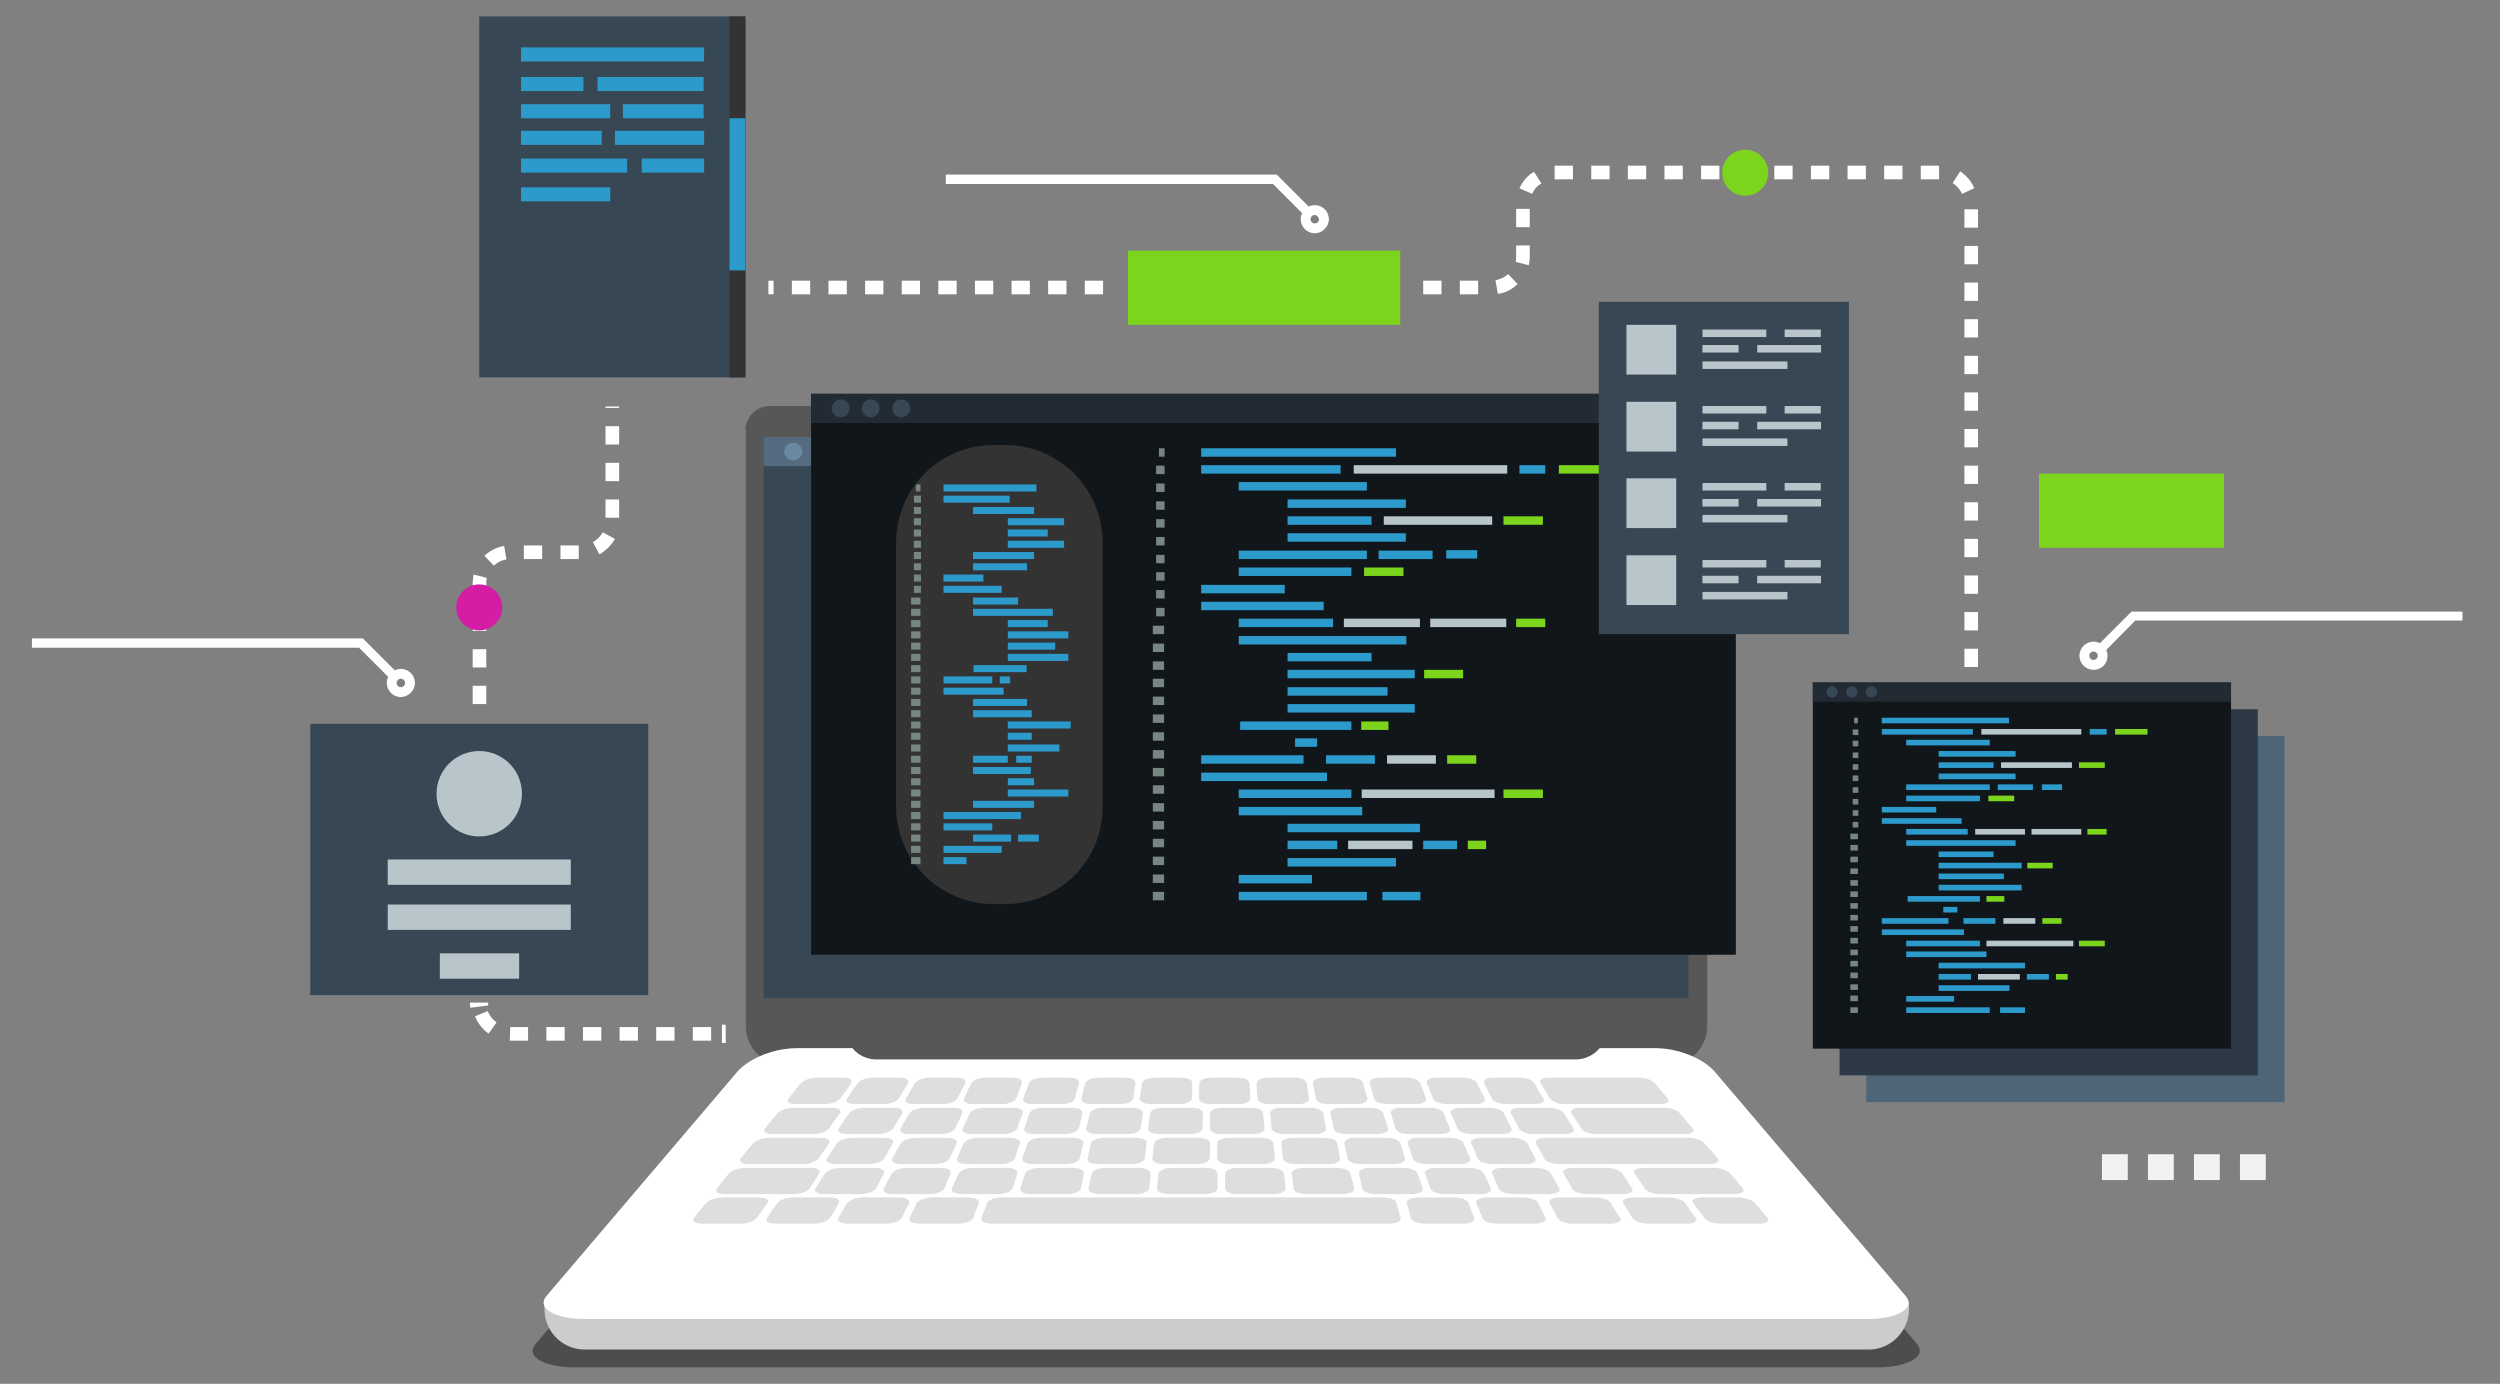 <?xml version="1.0" encoding="utf-8"?>
<!-- Generator: Adobe Illustrator 25.2.1, SVG Export Plug-In . SVG Version: 6.00 Build 0)  -->
<svg version="1.1" id="Layer_1" xmlns="http://www.w3.org/2000/svg" xmlns:xlink="http://www.w3.org/1999/xlink" x="0px" y="0px"
	 viewBox="0 0 532.6 294.8" style="enable-background:new 0 0 532.6 294.8;" xml:space="preserve">
<rect x="0" y="0" width="532.6" height="294.8" fill="#808080" stroke="none"/>
<style type="text/css">
	.st0{fill:#4D4D4D;}
	.st1{fill:#575757;}
	.st2{fill:#CCCCCC;}
	.st3{fill:#D3C3E0;}
	.st4{fill:#FFFFFF;}
	.st5{fill:#DEDEDE;}
	.st6{fill:#374754;}
	.st7{fill:#556C80;}
	.st8{fill:#6988A1;}
	.st9{fill:#11161A;}
	.st10{fill:#333333;}
	.st11{fill:#778681;}
	.st12{fill:#2D9ACC;}
	.st13{fill:#7CD51C;}
	.st14{fill:#B8C6CC;}
	.st15{fill:#222B33;}
	.st16{fill:#4E6578;}
	.st17{fill:#2D3A45;}
	.st18{fill:#D51CA4;}
	.st19{fill:#F2F2F2;}
</style>
<g>
	<g>
		<g>
			<path class="st0" d="M408.3,286.2c-13.8-16.2-27.5-32.3-41.2-48.5c-2-2.3-6.9-5-12.7-5.1c-4.1,0-8.1,0-12.2,0
				c-1.2,1.5-3.1,2.4-5.2,2.4H185.5c-2.1,0-3.9-0.9-5.2-2.4c-4.1,0-8.1,0-12.2,0c-5.8,0.1-10.6,2.7-12.7,5.1
				c-13.7,16.2-27.5,32.3-41.2,48.5c-2.6,2.9,2.1,5.1,8.1,5.1c92.6,0,185.2,0,277.8,0C406.2,291.3,410.8,289,408.3,286.2z"/>
			<path class="st1" d="M158.8,91.7c0-2.8,2.3-5.2,5.2-5.2h194.5c2.8,0,5.2,2.3,5.2,5.2v126.9c0,4.7-3.8,8.4-8.4,8.4h-188
				c-4.7,0-8.4-3.8-8.4-8.4V91.7z"/>
			<path class="st2" d="M115.9,277.4c2-2.3,48-41,53.7-41.1c61.1,0,122.2,0,183.3,0c5.7,0.1,51.8,38.9,53.8,41.2v1.3
				c0,4.6-3.6,8.5-8.2,8.7c-0.2,0-0.3,0-0.5,0c-91.1,0-182.2,0-273.4,0c-0.1,0-0.3,0-0.4,0c-4.7-0.2-8.3-4.1-8.2-8.8L115.9,277.4z"
				/>
			<g>
				<path class="st3" d="M172.2,234.9c-0.5,0.8-2,1.4-3.4,1.4c-2.3,0-4.7,0-7,0c-1.4,0-2.1-0.6-1.5-1.4c0.9-1.3,1.9-2.6,2.8-3.8
					c0.6-0.8,2.1-1.4,3.4-1.4c2.7,0,4,0,6.7,0c1.3,0,2,0.6,1.5,1.4C173.9,232.3,173,233.6,172.2,234.9z"/>
				<path class="st3" d="M185.7,234.9c-0.4,0.8-1.9,1.4-3.2,1.4c-2.3,0-4.7,0-7,0c-1.4,0-2.1-0.6-1.6-1.4c0.8-1.3,1.6-2.6,2.4-3.8
					c0.5-0.8,1.9-1.4,3.3-1.4c2.7,0,4,0,6.7,0c1.3,0,2.1,0.6,1.6,1.4C187.1,232.3,186.4,233.6,185.7,234.9z"/>
				<path class="st3" d="M199.2,234.9c-0.3,0.8-1.7,1.4-3.1,1.4c-2.3,0-4.7,0-7,0c-1.4,0-2.2-0.6-1.8-1.4c0.7-1.3,1.4-2.6,2-3.8
					c0.4-0.8,1.8-1.4,3.1-1.4c2.7,0,4,0,6.7,0c1.3,0,2.1,0.6,1.8,1.4C200.3,232.3,199.8,233.6,199.2,234.9z"/>
				<path class="st3" d="M212.7,234.9c-0.3,0.8-1.6,1.4-3,1.4c-2.3,0-4.7,0-7,0c-1.4,0-2.2-0.6-1.9-1.4c0.6-1.3,1.1-2.6,1.7-3.8
					c0.3-0.8,1.7-1.4,3-1.4c2.7,0,4,0,6.7,0c1.3,0,2.2,0.6,1.9,1.4C213.6,232.3,213.2,233.6,212.7,234.9z"/>
				<path class="st3" d="M226.2,234.9c-0.2,0.8-1.5,1.4-2.8,1.4c-2.3,0-4.7,0-7,0c-1.4,0-2.3-0.6-2.1-1.4c0.4-1.3,0.8-2.6,1.3-3.8
					c0.3-0.8,1.5-1.4,2.8-1.4c2.7,0,4,0,6.7,0c1.3,0,2.2,0.6,2.1,1.4C226.8,232.3,226.5,233.6,226.2,234.9z"/>
				<path class="st3" d="M239.7,234.9c-0.1,0.8-1.3,1.4-2.7,1.4c-2.3,0-4.7,0-7,0c-1.4,0-2.4-0.6-2.2-1.4c0.3-1.3,0.6-2.6,0.9-3.8
					c0.2-0.8,1.4-1.4,2.7-1.4c2.7,0,4,0,6.7,0c1.3,0,2.3,0.6,2.2,1.4C240.1,232.3,239.9,233.6,239.7,234.9z"/>
				<path class="st3" d="M253.2,234.9c0,0.8-1.2,1.4-2.6,1.4c-2.3,0-4.7,0-7,0c-1.4,0-2.4-0.6-2.3-1.4c0.2-1.3,0.3-2.6,0.5-3.8
					c0.1-0.8,1.3-1.4,2.6-1.4c2.7,0,4,0,6.7,0c1.3,0,2.4,0.6,2.3,1.4C253.3,232.3,253.3,233.6,253.2,234.9z"/>
				<path class="st3" d="M266.7,234.9c0,0.8-1,1.4-2.4,1.4c-2.3,0-4.7,0-7,0c-1.4,0-2.5-0.6-2.5-1.4c0-1.3,0.1-2.6,0.1-3.8
					c0-0.8,1.1-1.4,2.4-1.4c2.7,0,4,0,6.7,0c1.3,0,2.4,0.6,2.5,1.4C266.6,232.3,266.7,233.6,266.7,234.9z"/>
				<path class="st3" d="M280.2,234.9c0.1,0.8-0.9,1.4-2.3,1.4c-2.3,0-4.7,0-7,0c-1.4,0-2.5-0.6-2.6-1.4c-0.1-1.3-0.2-2.6-0.3-3.8
					c-0.1-0.8,1-1.4,2.3-1.4c2.7,0,4,0,6.7,0c1.3,0,2.5,0.6,2.6,1.4C279.8,232.3,280,233.6,280.2,234.9z"/>
				<path class="st3" d="M293.7,234.9c0.2,0.8-0.8,1.4-2.2,1.4c-2.3,0-4.7,0-7,0c-1.4,0-2.6-0.6-2.7-1.4c-0.2-1.3-0.4-2.6-0.6-3.8
					c-0.1-0.8,0.8-1.4,2.2-1.4c2.7,0,4,0,6.7,0c1.3,0,2.5,0.6,2.7,1.4C293.1,232.3,293.4,233.6,293.7,234.9z"/>
				<path class="st3" d="M307.2,234.9c0.3,0.8-0.6,1.4-2,1.4c-2.3,0-4.7,0-7,0c-1.4,0-2.7-0.6-2.9-1.4c-0.3-1.3-0.7-2.6-1-3.8
					c-0.2-0.8,0.7-1.4,2-1.4c2.7,0,4,0,6.7,0c1.3,0,2.6,0.6,2.9,1.4C306.3,232.3,306.8,233.6,307.2,234.9z"/>
				<path class="st3" d="M320.7,234.9c0.3,0.8-0.5,1.4-1.9,1.4c-2.3,0-4.7,0-7,0c-1.4,0-2.7-0.6-3-1.4c-0.5-1.3-0.9-2.6-1.4-3.8
					c-0.3-0.8,0.6-1.4,1.9-1.4c2.7,0,4,0,6.7,0c1.3,0,2.7,0.6,3,1.4C319.6,232.3,320.2,233.6,320.7,234.9z"/>
				<path class="st3" d="M334.2,234.9c0.4,0.8-0.4,1.4-1.8,1.4c-2.3,0-4.7,0-7,0c-1.4,0-2.8-0.6-3.1-1.4c-0.6-1.3-1.2-2.6-1.8-3.8
					c-0.4-0.8,0.4-1.4,1.8-1.4c2.7,0,4,0,6.7,0c1.3,0,2.7,0.6,3.1,1.4C332.8,232.3,333.5,233.6,334.2,234.9z"/>
				<path class="st3" d="M184.4,242.4c-0.4,0.8-1.9,1.4-3.4,1.4c-2.5,0-4.9,0-7.4,0c-1.5,0-2.3-0.6-1.8-1.4c0.8-1.3,1.6-2.6,2.3-3.8
					c0.5-0.8,2-1.4,3.4-1.4c2.4,0,4.7,0,7.1,0c1.4,0,2.2,0.6,1.8,1.4C185.8,239.9,185.1,241.2,184.4,242.4z"/>
				<path class="st3" d="M198.7,242.4c-0.3,0.8-1.8,1.4-3.2,1.4c-2.5,0-4.9,0-7.4,0c-1.5,0-2.3-0.6-1.9-1.4c0.7-1.3,1.3-2.6,2-3.8
					c0.4-0.8,1.8-1.4,3.2-1.4c2.4,0,4.7,0,7.1,0c1.4,0,2.3,0.6,1.9,1.4C199.8,239.9,199.2,241.2,198.7,242.4z"/>
				<path class="st3" d="M212.9,242.4c-0.2,0.8-1.6,1.4-3.1,1.4c-2.5,0-4.9,0-7.4,0c-1.5,0-2.4-0.6-2.1-1.4c0.5-1.3,1.1-2.6,1.6-3.8
					c0.3-0.8,1.7-1.4,3.1-1.4c2.4,0,4.7,0,7.1,0c1.4,0,2.3,0.6,2.1,1.4C213.8,239.9,213.3,241.2,212.9,242.4z"/>
				<path class="st3" d="M227.2,242.4c-0.2,0.8-1.5,1.4-3,1.4c-2.5,0-4.9,0-7.4,0c-1.5,0-2.5-0.6-2.2-1.4c0.4-1.3,0.8-2.6,1.2-3.8
					c0.2-0.8,1.6-1.4,3-1.4c2.4,0,4.7,0,7.1,0c1.4,0,2.4,0.6,2.2,1.4C227.8,239.9,227.5,241.2,227.2,242.4z"/>
				<path class="st3" d="M241.4,242.4c-0.1,0.8-1.4,1.4-2.8,1.4c-2.5,0-4.9,0-7.4,0c-1.5,0-2.5-0.6-2.4-1.4c0.3-1.3,0.5-2.6,0.8-3.8
					c0.2-0.8,1.4-1.4,2.8-1.4c2.4,0,4.7,0,7.1,0c1.4,0,2.4,0.6,2.4,1.4C241.8,239.9,241.6,241.2,241.4,242.4z"/>
				<path class="st3" d="M255.7,242.4c0,0.8-1.2,1.4-2.7,1.4c-2.5,0-4.9,0-7.4,0c-1.5,0-2.6-0.6-2.5-1.4c0.1-1.3,0.3-2.6,0.4-3.8
					c0.1-0.8,1.3-1.4,2.7-1.4c2.4,0,4.7,0,7.1,0c1.4,0,2.5,0.6,2.5,1.4C255.8,239.9,255.7,241.2,255.7,242.4z"/>
				<path class="st3" d="M269.9,242.4c0.1,0.8-1.1,1.4-2.5,1.4c-2.5,0-4.9,0-7.4,0c-1.5,0-2.6-0.6-2.6-1.4c0-1.3,0-2.6,0.1-3.8
					c0-0.8,1.2-1.4,2.5-1.4c2.4,0,4.7,0,7.1,0c1.4,0,2.6,0.6,2.6,1.4C269.8,239.9,269.9,241.2,269.9,242.4z"/>
				<path class="st3" d="M284.2,242.4c0.1,0.8-0.9,1.4-2.4,1.4c-2.5,0-4.9,0-7.4,0c-1.5,0-2.7-0.6-2.8-1.4c-0.1-1.3-0.2-2.6-0.3-3.8
					c-0.1-0.8,1-1.4,2.4-1.4c2.4,0,4.7,0,7.1,0c1.4,0,2.6,0.6,2.8,1.4C283.8,239.9,284,241.2,284.2,242.4z"/>
				<path class="st3" d="M298.5,242.4c0.2,0.8-0.8,1.4-2.3,1.4c-2.5,0-4.9,0-7.4,0c-1.5,0-2.8-0.6-2.9-1.4c-0.2-1.3-0.5-2.6-0.7-3.8
					c-0.1-0.8,0.9-1.4,2.3-1.4c2.4,0,4.7,0,7.1,0c1.4,0,2.7,0.6,2.9,1.4C297.8,239.9,298.1,241.2,298.5,242.4z"/>
				<path class="st3" d="M312.7,242.4c0.3,0.8-0.7,1.4-2.1,1.4c-2.5,0-4.9,0-7.4,0c-1.5,0-2.8-0.6-3-1.4c-0.4-1.3-0.7-2.6-1.1-3.8
					c-0.2-0.8,0.7-1.4,2.1-1.4c2.4,0,4.7,0,7.1,0c1.4,0,2.8,0.6,3,1.4C311.8,239.9,312.2,241.2,312.7,242.4z"/>
				<path class="st3" d="M327,242.4c0.4,0.8-0.5,1.4-2,1.4c-2.5,0-4.9,0-7.4,0c-1.5,0-2.9-0.6-3.2-1.4c-0.5-1.3-1-2.6-1.5-3.8
					c-0.3-0.8,0.6-1.4,2-1.4c2.4,0,4.7,0,7.1,0c1.4,0,2.8,0.6,3.2,1.4C325.8,239.9,326.4,241.2,327,242.4z"/>
				<path class="st3" d="M341.2,242.4c0.4,0.8-0.4,1.4-1.9,1.4c-2.5,0-4.9,0-7.4,0c-1.5,0-2.9-0.6-3.3-1.4c-0.6-1.3-1.2-2.6-1.9-3.8
					c-0.4-0.8,0.5-1.4,1.9-1.4c2.4,0,4.7,0,7.1,0c1.4,0,2.9,0.6,3.3,1.4C339.8,239.9,340.5,241.2,341.2,242.4z"/>
				<path class="st3" d="M182.4,250c-0.4,0.8-1.9,1.4-3.5,1.4c-2.6,0-5.2,0-7.8,0c-1.5,0-2.4-0.6-2-1.4c0.8-1.3,1.5-2.6,2.3-3.8
					c0.5-0.8,2-1.4,3.5-1.4c2.5,0,5,0,7.5,0c1.5,0,2.4,0.6,2,1.4C183.7,247.5,183,248.7,182.4,250z"/>
				<path class="st3" d="M197.4,250c-0.3,0.8-1.8,1.4-3.3,1.4c-2.6,0-5.2,0-7.8,0c-1.5,0-2.5-0.6-2.1-1.4c0.6-1.3,1.3-2.6,1.9-3.8
					c0.4-0.8,1.9-1.4,3.3-1.4c2.5,0,5,0,7.5,0c1.5,0,2.4,0.6,2.1,1.4C198.4,247.5,197.9,248.7,197.4,250z"/>
				<path class="st3" d="M212.4,250c-0.2,0.8-1.7,1.4-3.2,1.4c-2.6,0-5.2,0-7.8,0c-1.5,0-2.5-0.6-2.2-1.4c0.5-1.3,1-2.6,1.5-3.8
					c0.3-0.8,1.7-1.4,3.2-1.4c2.5,0,5,0,7.5,0c1.5,0,2.5,0.6,2.2,1.4C213.2,247.5,212.8,248.7,212.4,250z"/>
				<path class="st3" d="M227.4,250c-0.2,0.8-1.5,1.4-3.1,1.4c-2.6,0-5.2,0-7.8,0c-1.5,0-2.6-0.6-2.4-1.4c0.4-1.3,0.8-2.6,1.1-3.8
					c0.2-0.8,1.6-1.4,3.1-1.4c2.5,0,5,0,7.5,0c1.5,0,2.5,0.6,2.4,1.4C227.9,247.5,227.6,248.7,227.4,250z"/>
				<path class="st3" d="M242.4,250c-0.1,0.8-1.4,1.4-2.9,1.4c-2.6,0-5.2,0-7.8,0c-1.5,0-2.7-0.6-2.5-1.4c0.3-1.3,0.5-2.6,0.8-3.8
					c0.2-0.8,1.5-1.4,2.9-1.4c2.5,0,5,0,7.5,0c1.5,0,2.6,0.6,2.5,1.4C242.7,247.5,242.5,248.7,242.4,250z"/>
				<path class="st3" d="M257.4,250c0,0.8-1.3,1.4-2.8,1.4c-2.6,0-5.2,0-7.8,0c-1.5,0-2.7-0.6-2.6-1.4c0.1-1.3,0.3-2.6,0.4-3.8
					c0.1-0.8,1.3-1.4,2.8-1.4c2.5,0,5,0,7.5,0c1.5,0,2.7,0.6,2.6,1.4C257.4,247.5,257.4,248.7,257.4,250z"/>
				<path class="st3" d="M272.4,250c0.1,0.8-1.1,1.4-2.7,1.4c-2.6,0-5.2,0-7.8,0c-1.5,0-2.8-0.6-2.8-1.4c0-1.3,0-2.6,0-3.8
					c0-0.8,1.2-1.4,2.7-1.4c2.5,0,5,0,7.5,0c1.5,0,2.7,0.6,2.8,1.4C272.2,247.5,272.3,248.7,272.4,250z"/>
				<path class="st3" d="M287.4,250c0.1,0.8-1,1.4-2.5,1.4c-2.6,0-5.2,0-7.8,0c-1.5,0-2.8-0.6-2.9-1.4c-0.1-1.3-0.2-2.6-0.4-3.8
					c-0.1-0.8,1.1-1.4,2.5-1.4c2.5,0,5,0,7.5,0c1.5,0,2.8,0.6,2.9,1.4C286.9,247.5,287.2,248.7,287.4,250z"/>
				<path class="st3" d="M302.4,250c0.2,0.8-0.9,1.4-2.4,1.4c-2.6,0-5.2,0-7.8,0c-1.5,0-2.9-0.6-3.1-1.4c-0.3-1.3-0.5-2.6-0.8-3.8
					c-0.1-0.8,0.9-1.4,2.4-1.4c2.5,0,5,0,7.5,0c1.5,0,2.8,0.6,3.1,1.4C301.7,247.5,302,248.7,302.4,250z"/>
				<path class="st3" d="M317.4,250c0.3,0.8-0.7,1.4-2.3,1.4c-2.6,0-5.2,0-7.8,0c-1.5,0-3-0.6-3.2-1.4c-0.4-1.3-0.8-2.6-1.1-3.8
					c-0.2-0.8,0.8-1.4,2.3-1.4c2.5,0,5,0,7.5,0c1.5,0,2.9,0.6,3.2,1.4C316.4,247.5,316.9,248.7,317.4,250z"/>
				<path class="st3" d="M332.4,250c0.4,0.8-0.6,1.4-2.1,1.4c-2.6,0-5.2,0-7.8,0c-1.5,0-3-0.6-3.3-1.4c-0.5-1.3-1-2.6-1.5-3.8
					c-0.3-0.8,0.7-1.4,2.1-1.4c2.5,0,5,0,7.5,0c1.5,0,3,0.6,3.3,1.4C331.2,247.5,331.8,248.7,332.4,250z"/>
				<path class="st3" d="M180.4,257.6c-0.4,0.8-2,1.4-3.6,1.4c-2.7,0-5.5,0-8.2,0c-1.6,0-2.6-0.6-2.1-1.4c0.7-1.3,1.5-2.6,2.2-3.8
					c0.4-0.8,2.1-1.4,3.6-1.4c2.6,0,5.2,0,7.8,0c1.5,0,2.5,0.6,2.1,1.4C181.7,255,181,256.3,180.4,257.6z"/>
				<path class="st3" d="M196.1,257.6c-0.3,0.8-1.9,1.4-3.5,1.4c-2.7,0-5.5,0-8.2,0c-1.6,0-2.6-0.6-2.3-1.4c0.6-1.3,1.2-2.6,1.9-3.8
					c0.4-0.8,1.9-1.4,3.5-1.4c2.6,0,5.2,0,7.8,0c1.5,0,2.6,0.6,2.3,1.4C197.2,255,196.7,256.3,196.1,257.6z"/>
				<path class="st3" d="M211.9,257.6c-0.2,0.8-1.7,1.4-3.3,1.4c-2.7,0-5.5,0-8.2,0c-1.6,0-2.7-0.6-2.4-1.4c0.5-1.3,1-2.6,1.5-3.8
					c0.3-0.8,1.8-1.4,3.3-1.4c2.6,0,5.2,0,7.8,0c1.5,0,2.6,0.6,2.4,1.4C212.7,255,212.3,256.3,211.9,257.6z"/>
				<path class="st3" d="M227.7,257.6c-0.2,0.8-1.6,1.4-3.2,1.4c-2.7,0-5.5,0-8.2,0c-1.6,0-2.7-0.6-2.5-1.4c0.4-1.3,0.7-2.6,1.1-3.8
					c0.2-0.8,1.6-1.4,3.2-1.4c2.6,0,5.2,0,7.8,0c1.5,0,2.7,0.6,2.5,1.4C228.2,255,227.9,256.3,227.7,257.6z"/>
				<path class="st3" d="M243.4,257.6c-0.1,0.8-1.4,1.4-3.1,1.4c-2.7,0-5.5,0-8.2,0c-1.6,0-2.8-0.6-2.7-1.4c0.2-1.3,0.5-2.6,0.7-3.8
					c0.1-0.8,1.5-1.4,3.1-1.4c2.6,0,5.2,0,7.8,0c1.5,0,2.7,0.6,2.7,1.4C243.7,255,243.5,256.3,243.4,257.6z"/>
				<path class="st3" d="M259.2,257.6c0,0.8-1.3,1.4-2.9,1.4c-2.7,0-5.5,0-8.2,0c-1.6,0-2.9-0.6-2.8-1.4c0.1-1.3,0.2-2.6,0.3-3.8
					c0.1-0.8,1.4-1.4,2.9-1.4c2.6,0,5.2,0,7.8,0c1.5,0,2.8,0.6,2.8,1.4C259.2,255,259.2,256.3,259.2,257.6z"/>
				<path class="st3" d="M274.9,257.6c0.1,0.8-1.2,1.4-2.8,1.4c-2.7,0-5.5,0-8.2,0c-1.6,0-2.9-0.6-2.9-1.4c0-1.3,0-2.6,0-3.8
					c0-0.8,1.2-1.4,2.8-1.4c2.6,0,5.2,0,7.8,0c1.5,0,2.9,0.6,2.9,1.4C274.7,255,274.8,256.3,274.9,257.6z"/>
				<path class="st3" d="M290.7,257.6c0.1,0.8-1,1.4-2.7,1.4c-2.7,0-5.5,0-8.2,0c-1.6,0-3-0.6-3.1-1.4c-0.1-1.3-0.3-2.6-0.4-3.8
					c-0.1-0.8,1.1-1.4,2.7-1.4c2.6,0,5.2,0,7.8,0c1.5,0,2.9,0.6,3.1,1.4C290.2,255,290.4,256.3,290.7,257.6z"/>
				<path class="st3" d="M306.4,257.6c0.2,0.8-0.9,1.4-2.5,1.4c-2.7,0-5.5,0-8.2,0c-1.6,0-3.1-0.6-3.2-1.4c-0.3-1.3-0.5-2.6-0.8-3.8
					c-0.2-0.8,1-1.4,2.5-1.4c2.6,0,5.2,0,7.8,0c1.5,0,3,0.6,3.2,1.4C305.7,255,306,256.3,306.4,257.6z"/>
				<path class="st3" d="M322.2,257.6c0.3,0.8-0.8,1.4-2.4,1.4c-2.7,0-5.5,0-8.2,0c-1.6,0-3.1-0.6-3.3-1.4c-0.4-1.3-0.8-2.6-1.2-3.8
					c-0.2-0.8,0.8-1.4,2.4-1.4c2.6,0,5.2,0,7.8,0c1.5,0,3,0.6,3.3,1.4C321.2,255,321.7,256.3,322.2,257.6z"/>
				<path class="st3" d="M337.9,257.6c0.4,0.8-0.6,1.4-2.2,1.4c-2.7,0-5.5,0-8.2,0c-1.6,0-3.2-0.6-3.5-1.4c-0.5-1.3-1-2.6-1.6-3.8
					c-0.3-0.8,0.7-1.4,2.2-1.4c2.6,0,5.2,0,7.8,0c1.5,0,3.1,0.6,3.5,1.4C336.7,255,337.3,256.3,337.9,257.6z"/>
				<path class="st3" d="M354.7,257.6c0.5,0.8-0.5,1.4-2.1,1.4c-2.7,0-5.5,0-8.2,0c-1.6,0-3.2-0.6-3.6-1.4c-0.7-1.3-1.3-2.6-2-3.8
					c-0.4-0.8,0.6-1.4,2.1-1.4c2.6,0,5.2,0,7.8,0c1.5,0,3.2,0.6,3.6,1.4C353.2,255,354,256.3,354.7,257.6z"/>
				<path class="st3" d="M380.2,257.6c0.6,0.8-0.3,1.4-1.9,1.4c-5.7,0-11.3,0-17,0c-1.6,0-3.3-0.6-3.8-1.4c-0.8-1.3-1.6-2.6-2.4-3.8
					c-0.5-0.8,0.4-1.4,2-1.4c5.4,0,10.8,0,16.3,0c1.5,0,3.3,0.6,3.8,1.4C378.3,255,379.3,256.3,380.2,257.6z"/>
				<path class="st3" d="M169.8,265.2c-0.4,0.8-2.1,1.4-3.8,1.4c-2.9,0-5.7,0-8.6,0c-1.7,0-2.7-0.6-2.2-1.4c0.8-1.3,1.6-2.6,2.4-3.8
					c0.5-0.8,2.2-1.4,3.8-1.4c2.7,0,5.5,0,8.2,0c1.6,0,2.6,0.6,2.2,1.4C171.2,262.6,170.5,263.9,169.8,265.2z"/>
				<path class="st3" d="M186.3,265.2c-0.3,0.8-2,1.4-3.7,1.4c-2.9,0-5.7,0-8.6,0c-1.7,0-2.7-0.6-2.3-1.4c0.7-1.3,1.3-2.6,2-3.8
					c0.4-0.8,2-1.4,3.7-1.4c2.7,0,5.5,0,8.2,0c1.6,0,2.7,0.6,2.3,1.4C187.4,262.6,186.9,263.9,186.3,265.2z"/>
				<path class="st3" d="M202.8,265.2c-0.3,0.8-1.8,1.4-3.5,1.4c-2.9,0-5.7,0-8.6,0c-1.7,0-2.8-0.6-2.5-1.4c0.5-1.3,1.1-2.6,1.6-3.8
					c0.3-0.8,1.9-1.4,3.5-1.4c2.7,0,5.5,0,8.2,0c1.6,0,2.7,0.6,2.5,1.4C203.7,262.6,203.3,263.9,202.8,265.2z"/>
				<path class="st3" d="M301.4,265.2c0.2,0.8-1,1.4-2.7,1.4c-30.4,0-60.9,0-91.3,0c-1.7,0-2.9-0.6-2.6-1.4c0.4-1.3,0.8-2.6,1.3-3.8
					c0.2-0.8,1.8-1.4,3.4-1.4c29.2,0,58.5,0,87.7,0c1.6,0,3.1,0.6,3.3,1.4C300.7,262.6,301.1,263.9,301.4,265.2z"/>
				<path class="st3" d="M318.3,265.2c0.3,0.8-0.9,1.4-2.6,1.4c-2.9,0-5.7,0-8.6,0c-1.7,0-3.2-0.6-3.4-1.4c-0.3-1.3-0.7-2.6-1-3.8
					c-0.2-0.8,1-1.4,2.6-1.4c2.7,0,5.5,0,8.2,0c1.6,0,3.2,0.6,3.4,1.4C317.4,262.6,317.9,263.9,318.3,265.2z"/>
				<path class="st3" d="M334.8,265.2c0.3,0.8-0.7,1.4-2.4,1.4c-2.9,0-5.7,0-8.6,0c-1.7,0-3.3-0.6-3.6-1.4c-0.5-1.3-0.9-2.6-1.4-3.8
					c-0.3-0.8,0.8-1.4,2.4-1.4c2.7,0,5.5,0,8.2,0c1.6,0,3.2,0.6,3.6,1.4C333.7,262.6,334.3,263.9,334.8,265.2z"/>
				<path class="st3" d="M386,265.2c0.6,0.8-0.3,1.4-2,1.4c-2.9,0-5.7,0-8.6,0c-1.7,0-3.5-0.6-4-1.4c-0.9-1.3-1.7-2.6-2.6-3.8
					c-0.5-0.8,0.4-1.4,2-1.4c2.7,0,5.5,0,8.2,0c1.6,0,3.4,0.6,4,1.4C384,262.6,385,263.9,386,265.2z"/>
				<path class="st3" d="M369.4,265.2c0.5,0.8-0.5,1.4-2.2,1.4c-2.9,0-5.7,0-8.6,0c-1.7,0-3.4-0.6-3.8-1.4c-0.7-1.3-1.5-2.6-2.2-3.8
					c-0.4-0.8,0.5-1.4,2.2-1.4c2.7,0,5.5,0,8.2,0c1.6,0,3.3,0.6,3.8,1.4C367.7,262.6,368.6,263.9,369.4,265.2z"/>
				<path class="st3" d="M352,265.2c0.4,0.8-0.6,1.4-2.3,1.4c-2.9,0-5.7,0-8.6,0c-1.7,0-3.3-0.6-3.7-1.4c-0.6-1.3-1.2-2.6-1.8-3.8
					c-0.4-0.8,0.7-1.4,2.3-1.4c2.7,0,5.5,0,8.2,0c1.6,0,3.3,0.6,3.7,1.4C350.6,262.6,351.3,263.9,352,265.2z"/>
				<path class="st3" d="M374.5,250c0.6,0.8-0.2,1.4-1.7,1.4c-11.6,0-23.1,0-34.7,0c-1.5,0-3.1-0.6-3.5-1.4
					c-0.6-1.3-1.3-2.6-1.9-3.8c-0.4-0.8,0.5-1.4,2-1.4c11.1,0,22.1,0,33.2,0c1.5,0,3.1,0.6,3.7,1.4
					C372.5,247.5,373.5,248.7,374.5,250z"/>
				<path class="st3" d="M363,234.9c0.6,0.8-0.1,1.4-1.5,1.4c-7.5,0-14.9,0-22.4,0c-1.4,0-2.9-0.6-3.3-1.4c-0.7-1.3-1.4-2.6-2.2-3.8
					c-0.4-0.8,0.3-1.4,1.6-1.4c7.1,0,14.2,0,21.3,0c1.3,0,2.9,0.6,3.4,1.4C361,232.3,362,233.6,363,234.9z"/>
				<path class="st3" d="M368.7,242.4c0.6,0.8-0.1,1.4-1.6,1.4c-6.9,0-13.7,0-20.6,0c-1.5,0-3-0.6-3.4-1.4c-0.7-1.3-1.5-2.6-2.2-3.8
					c-0.4-0.8,0.3-1.4,1.7-1.4c6.6,0,13.1,0,19.7,0c1.4,0,3,0.6,3.6,1.4C366.8,239.9,367.7,241.2,368.7,242.4z"/>
				<path class="st3" d="M169.6,242.4c-0.5,0.8-2,1.4-3.5,1.4c-3.2,0-6.4,0-9.7,0c-1.5,0-2.2-0.6-1.6-1.4c0.9-1.3,1.9-2.6,2.8-3.8
					c0.6-0.8,2.1-1.4,3.5-1.4c3.1,0,6.2,0,9.2,0c1.4,0,2.1,0.6,1.7,1.4C171.2,239.9,170.4,241.2,169.6,242.4z"/>
				<path class="st3" d="M167.2,250c-0.5,0.8-2.1,1.4-3.6,1.4c-4.2,0-8.4,0-12.5,0c-1.5,0-2.3-0.6-1.8-1.4c0.9-1.3,1.9-2.6,2.8-3.8
					c0.6-0.8,2.2-1.4,3.7-1.4c4,0,8,0,12,0c1.5,0,2.3,0.6,1.8,1.4C168.8,247.5,168,248.7,167.2,250z"/>
				<path class="st3" d="M165.1,257.6c-0.4,0.8-2.1,1.4-3.7,1.4c-5.2,0-10.4,0-15.7,0c-1.6,0-2.5-0.6-1.9-1.4
					c0.9-1.3,1.9-2.6,2.8-3.8c0.6-0.8,2.3-1.4,3.8-1.4c5,0,10,0,15,0c1.5,0,2.4,0.6,2,1.4C166.6,255,165.9,256.3,165.1,257.6z"/>
				<path class="st3" d="M152.8,265.2c-0.5,0.8-2.2,1.4-3.9,1.4c-2.9,0-5.7,0-8.6,0c-1.7,0-2.6-0.6-2.1-1.4c0.9-1.3,1.9-2.6,2.8-3.8
					c0.6-0.8,2.3-1.4,3.9-1.4c2.7,0,5.5,0,8.2,0c1.6,0,2.5,0.6,2.1,1.4C154.5,262.6,153.7,263.9,152.8,265.2z"/>
			</g>
			<path class="st4" d="M405.9,276c-13.5-15.9-27.1-31.8-40.6-47.7c-2-2.3-6.8-4.9-12.5-5c-4,0-8,0-12,0c-1.2,1.4-3,2.4-5.1,2.4
				h-149c-2,0-3.9-0.9-5.1-2.4c-4,0-8,0-12,0c-5.7,0.1-10.5,2.7-12.5,5c-13.5,15.9-27.1,31.8-40.6,47.7c-2.5,2.8,2.1,5,8,5
				c91.1,0,182.2,0,273.4,0C403.9,281,408.4,278.8,405.9,276z"/>
			<g>
				<path class="st5" d="M179,234c-0.4,0.6-1.8,1.2-3.1,1.2c-2.2,0-4.3,0-6.5,0c-1.3,0-1.9-0.5-1.4-1.2c0.9-1.1,1.7-2.2,2.6-3.2
					c0.5-0.6,1.9-1.2,3.1-1.2c2.5,0,3.7,0,6.2,0c1.2,0,1.8,0.5,1.4,1.2C180.6,231.9,179.8,233,179,234z"/>
				<path class="st5" d="M191.5,234c-0.4,0.6-1.7,1.2-3,1.2c-2.2,0-4.3,0-6.5,0c-1.3,0-2-0.5-1.5-1.2c0.7-1.1,1.5-2.2,2.2-3.2
					c0.4-0.6,1.8-1.2,3-1.2c2.5,0,3.7,0,6.2,0c1.2,0,1.9,0.5,1.5,1.2C192.8,231.9,192.2,233,191.5,234z"/>
				<path class="st5" d="M204,234c-0.3,0.6-1.6,1.2-2.9,1.2c-2.2,0-4.3,0-6.5,0c-1.3,0-2-0.5-1.6-1.2c0.6-1.1,1.3-2.2,1.9-3.2
					c0.4-0.6,1.7-1.2,2.9-1.2c2.5,0,3.7,0,6.2,0c1.2,0,2,0.5,1.6,1.2C205,231.9,204.5,233,204,234z"/>
				<path class="st5" d="M216.5,234c-0.2,0.6-1.5,1.2-2.8,1.2c-2.2,0-4.3,0-6.5,0c-1.3,0-2.1-0.5-1.8-1.2c0.5-1.1,1-2.2,1.5-3.2
					c0.3-0.6,1.5-1.2,2.8-1.2c2.5,0,3.7,0,6.2,0c1.2,0,2,0.5,1.8,1.2C217.3,231.9,216.9,233,216.5,234z"/>
				<path class="st5" d="M229,234c-0.2,0.6-1.3,1.2-2.6,1.2c-2.2,0-4.3,0-6.5,0c-1.3,0-2.1-0.5-1.9-1.2c0.4-1.1,0.8-2.2,1.2-3.2
					c0.2-0.6,1.4-1.2,2.6-1.2c2.5,0,3.7,0,6.2,0c1.2,0,2.1,0.5,1.9,1.2C229.5,231.9,229.2,233,229,234z"/>
				<path class="st5" d="M241.4,234c-0.1,0.6-1.2,1.2-2.5,1.2c-2.2,0-4.3,0-6.5,0c-1.3,0-2.2-0.5-2-1.2c0.3-1.1,0.5-2.2,0.8-3.2
					c0.2-0.6,1.3-1.2,2.5-1.2c2.5,0,3.7,0,6.2,0c1.2,0,2.1,0.5,2,1.2C241.8,231.9,241.6,233,241.4,234z"/>
				<path class="st5" d="M253.9,234c0,0.6-1.1,1.2-2.4,1.2c-2.2,0-4.3,0-6.5,0c-1.3,0-2.2-0.5-2.2-1.2c0.2-1.1,0.3-2.2,0.5-3.2
					c0.1-0.6,1.2-1.2,2.4-1.2c2.5,0,3.7,0,6.2,0c1.2,0,2.2,0.5,2.1,1.2C254,231.9,254,233,253.9,234z"/>
				<path class="st5" d="M266.4,234c0,0.6-1,1.2-2.2,1.2c-2.2,0-4.3,0-6.5,0c-1.3,0-2.3-0.5-2.3-1.2c0-1.1,0.1-2.2,0.1-3.2
					c0-0.6,1-1.2,2.2-1.2c2.5,0,3.7,0,6.2,0c1.2,0,2.2,0.5,2.3,1.2C266.3,231.9,266.3,233,266.4,234z"/>
				<path class="st5" d="M278.9,234c0.1,0.6-0.8,1.2-2.1,1.2c-2.2,0-4.3,0-6.5,0c-1.3,0-2.4-0.5-2.4-1.2c-0.1-1.1-0.2-2.2-0.2-3.2
					c0-0.6,0.9-1.2,2.1-1.2c2.5,0,3.7,0,6.2,0c1.2,0,2.3,0.5,2.4,1.2C278.5,231.9,278.7,233,278.9,234z"/>
				<path class="st5" d="M291.3,234c0.2,0.6-0.7,1.2-2,1.2c-2.2,0-4.3,0-6.5,0c-1.3,0-2.4-0.5-2.5-1.2c-0.2-1.1-0.4-2.2-0.6-3.2
					c-0.1-0.6,0.8-1.2,2-1.2c2.5,0,3.7,0,6.2,0c1.2,0,2.4,0.5,2.5,1.2C290.7,231.9,291,233,291.3,234z"/>
				<path class="st5" d="M303.8,234c0.2,0.6-0.6,1.2-1.9,1.2c-2.2,0-4.3,0-6.5,0c-1.3,0-2.5-0.5-2.7-1.2c-0.3-1.1-0.6-2.2-0.9-3.2
					c-0.2-0.6,0.7-1.2,1.9-1.2c2.5,0,3.7,0,6.2,0c1.2,0,2.4,0.5,2.7,1.2C303,231.9,303.4,233,303.8,234z"/>
				<path class="st5" d="M316.3,234c0.3,0.6-0.5,1.2-1.7,1.2c-2.2,0-4.3,0-6.5,0c-1.3,0-2.5-0.5-2.8-1.2c-0.4-1.1-0.9-2.2-1.3-3.2
					c-0.3-0.6,0.5-1.2,1.7-1.2c2.5,0,3.7,0,6.2,0c1.2,0,2.5,0.5,2.8,1.2C315.2,231.9,315.8,233,316.3,234z"/>
				<path class="st5" d="M328.8,234c0.4,0.6-0.3,1.2-1.6,1.2c-2.2,0-4.3,0-6.5,0c-1.3,0-2.6-0.5-2.9-1.2c-0.5-1.1-1.1-2.2-1.6-3.2
					c-0.3-0.6,0.4-1.2,1.6-1.2c2.5,0,3.7,0,6.2,0c1.2,0,2.5,0.5,2.9,1.2C327.5,231.9,328.1,233,328.8,234z"/>
				<path class="st5" d="M190.3,240.4c-0.4,0.6-1.8,1.2-3.1,1.2c-2.3,0-4.6,0-6.8,0c-1.4,0-2.1-0.5-1.7-1.2c0.7-1.1,1.4-2.2,2.2-3.2
					c0.4-0.6,1.8-1.2,3.1-1.2c2.2,0,4.4,0,6.5,0c1.3,0,2,0.5,1.7,1.2C191.6,238.3,190.9,239.3,190.3,240.4z"/>
				<path class="st5" d="M203.5,240.4c-0.3,0.6-1.6,1.2-3,1.2c-2.3,0-4.6,0-6.8,0c-1.4,0-2.2-0.5-1.8-1.2c0.6-1.1,1.2-2.2,1.8-3.2
					c0.4-0.6,1.7-1.2,3-1.2c2.2,0,4.4,0,6.5,0c1.3,0,2.1,0.5,1.8,1.2C204.5,238.3,204,239.3,203.5,240.4z"/>
				<path class="st5" d="M216.7,240.4c-0.2,0.6-1.5,1.2-2.9,1.2c-2.3,0-4.6,0-6.8,0c-1.4,0-2.2-0.5-1.9-1.2c0.5-1.1,1-2.2,1.5-3.2
					c0.3-0.6,1.6-1.2,2.9-1.2c2.2,0,4.4,0,6.5,0c1.3,0,2.2,0.5,1.9,1.2C217.4,238.3,217.1,239.3,216.7,240.4z"/>
				<path class="st5" d="M229.8,240.4c-0.2,0.6-1.4,1.2-2.7,1.2c-2.3,0-4.6,0-6.8,0c-1.4,0-2.3-0.5-2.1-1.2c0.4-1.1,0.7-2.2,1.1-3.2
					c0.2-0.6,1.4-1.2,2.7-1.2c2.2,0,4.4,0,6.5,0c1.3,0,2.2,0.5,2.1,1.2C230.4,238.3,230.1,239.3,229.8,240.4z"/>
				<path class="st5" d="M243,240.4c-0.1,0.6-1.3,1.2-2.6,1.2c-2.3,0-4.6,0-6.8,0c-1.4,0-2.3-0.5-2.2-1.2c0.3-1.1,0.5-2.2,0.8-3.2
					c0.1-0.6,1.3-1.2,2.6-1.2c2.2,0,4.4,0,6.5,0c1.3,0,2.3,0.5,2.2,1.2C243.3,238.3,243.2,239.3,243,240.4z"/>
				<path class="st5" d="M256.2,240.4c0,0.6-1.1,1.2-2.5,1.2c-2.3,0-4.6,0-6.8,0c-1.4,0-2.4-0.5-2.3-1.2c0.1-1.1,0.3-2.2,0.4-3.2
					c0.1-0.6,1.2-1.2,2.5-1.2c2.2,0,4.4,0,6.5,0c1.3,0,2.3,0.5,2.3,1.2C256.2,238.3,256.2,239.3,256.2,240.4z"/>
				<path class="st5" d="M269.4,240.4c0.1,0.6-1,1.2-2.4,1.2c-2.3,0-4.6,0-6.8,0c-1.4,0-2.4-0.5-2.4-1.2c0-1.1,0-2.2,0-3.2
					c0-0.6,1.1-1.2,2.4-1.2c2.2,0,4.4,0,6.5,0c1.3,0,2.4,0.5,2.4,1.2C269.2,238.3,269.3,239.3,269.4,240.4z"/>
				<path class="st5" d="M282.5,240.4c0.1,0.6-0.9,1.2-2.2,1.2c-2.3,0-4.6,0-6.8,0c-1.4,0-2.5-0.5-2.6-1.2c-0.1-1.1-0.2-2.2-0.3-3.2
					c-0.1-0.6,0.9-1.2,2.2-1.2c2.2,0,4.4,0,6.5,0c1.3,0,2.4,0.5,2.6,1.2C282.1,238.3,282.3,239.3,282.5,240.4z"/>
				<path class="st5" d="M295.7,240.4c0.2,0.6-0.8,1.2-2.1,1.2c-2.3,0-4.6,0-6.8,0c-1.4,0-2.6-0.5-2.7-1.2c-0.2-1.1-0.4-2.2-0.7-3.2
					c-0.1-0.6,0.8-1.2,2.1-1.2c2.2,0,4.4,0,6.5,0c1.3,0,2.5,0.5,2.7,1.2C295,238.3,295.4,239.3,295.7,240.4z"/>
				<path class="st5" d="M308.9,240.4c0.3,0.6-0.6,1.2-2,1.2c-2.3,0-4.6,0-6.8,0c-1.4,0-2.6-0.5-2.8-1.2c-0.3-1.1-0.7-2.2-1-3.2
					c-0.2-0.6,0.7-1.2,2-1.2c2.2,0,4.4,0,6.5,0c1.3,0,2.5,0.5,2.8,1.2C308,238.3,308.4,239.3,308.9,240.4z"/>
				<path class="st5" d="M322,240.4c0.3,0.6-0.5,1.2-1.8,1.2c-2.3,0-4.6,0-6.8,0c-1.4,0-2.7-0.5-2.9-1.2c-0.5-1.1-0.9-2.2-1.4-3.2
					c-0.3-0.6,0.6-1.2,1.9-1.2c2.2,0,4.4,0,6.5,0c1.3,0,2.6,0.5,2.9,1.2C320.9,238.3,321.5,239.3,322,240.4z"/>
				<path class="st5" d="M335.2,240.4c0.4,0.6-0.4,1.2-1.7,1.2c-2.3,0-4.6,0-6.8,0c-1.4,0-2.7-0.5-3.1-1.2c-0.6-1.1-1.1-2.2-1.7-3.2
					c-0.3-0.6,0.4-1.2,1.7-1.2c2.2,0,4.4,0,6.5,0c1.3,0,2.7,0.5,3.1,1.2C333.9,238.3,334.5,239.3,335.2,240.4z"/>
				<path class="st5" d="M188.4,246.8c-0.4,0.6-1.8,1.2-3.2,1.2c-2.4,0-4.8,0-7.2,0c-1.4,0-2.2-0.5-1.8-1.2c0.7-1.1,1.4-2.2,2.1-3.2
					c0.4-0.6,1.9-1.2,3.2-1.2c2.3,0,4.6,0,6.9,0c1.4,0,2.2,0.5,1.8,1.2C189.6,244.6,189,245.7,188.4,246.8z"/>
				<path class="st5" d="M202.3,246.8c-0.3,0.6-1.7,1.2-3.1,1.2c-2.4,0-4.8,0-7.2,0c-1.4,0-2.3-0.5-1.9-1.2c0.6-1.1,1.2-2.2,1.8-3.2
					c0.3-0.6,1.7-1.2,3.1-1.2c2.3,0,4.6,0,6.9,0c1.4,0,2.2,0.5,1.9,1.2C203.3,244.6,202.8,245.7,202.3,246.8z"/>
				<path class="st5" d="M216.2,246.8c-0.2,0.6-1.5,1.2-3,1.2c-2.4,0-4.8,0-7.2,0c-1.4,0-2.3-0.5-2.1-1.2c0.5-1.1,0.9-2.2,1.4-3.2
					c0.3-0.6,1.6-1.2,3-1.2c2.3,0,4.6,0,6.9,0c1.4,0,2.3,0.5,2.1,1.2C216.9,244.6,216.5,245.7,216.2,246.8z"/>
				<path class="st5" d="M230,246.8c-0.1,0.6-1.4,1.2-2.8,1.2c-2.4,0-4.8,0-7.2,0c-1.4,0-2.4-0.5-2.2-1.2c0.4-1.1,0.7-2.2,1.1-3.2
					c0.2-0.6,1.5-1.2,2.8-1.2c2.3,0,4.6,0,6.9,0c1.4,0,2.3,0.5,2.2,1.2C230.5,244.6,230.3,245.7,230,246.8z"/>
				<path class="st5" d="M243.9,246.8c-0.1,0.6-1.3,1.2-2.7,1.2c-2.4,0-4.8,0-7.2,0c-1.4,0-2.5-0.5-2.3-1.2c0.2-1.1,0.5-2.2,0.7-3.2
					c0.1-0.6,1.4-1.2,2.7-1.2c2.3,0,4.6,0,6.9,0c1.4,0,2.4,0.5,2.3,1.2C244.1,244.6,244,245.7,243.9,246.8z"/>
				<path class="st5" d="M257.7,246.8c0,0.6-1.2,1.2-2.6,1.2c-2.4,0-4.8,0-7.2,0c-1.4,0-2.5-0.5-2.4-1.2c0.1-1.1,0.2-2.2,0.4-3.2
					c0.1-0.6,1.2-1.2,2.6-1.2c2.3,0,4.6,0,6.9,0c1.4,0,2.5,0.5,2.4,1.2C257.8,244.6,257.8,245.7,257.7,246.8z"/>
				<path class="st5" d="M271.6,246.8c0.1,0.6-1,1.2-2.5,1.2c-2.4,0-4.8,0-7.2,0c-1.4,0-2.6-0.5-2.6-1.2c0-1.1,0-2.2,0-3.2
					c0-0.6,1.1-1.2,2.5-1.2c2.3,0,4.6,0,6.9,0c1.4,0,2.5,0.5,2.6,1.2C271.4,244.6,271.5,245.7,271.6,246.8z"/>
				<path class="st5" d="M285.5,246.8c0.1,0.6-0.9,1.2-2.3,1.2c-2.4,0-4.8,0-7.2,0c-1.4,0-2.6-0.5-2.7-1.2c-0.1-1.1-0.2-2.2-0.3-3.2
					c-0.1-0.6,1-1.2,2.3-1.2c2.3,0,4.6,0,6.9,0c1.4,0,2.6,0.5,2.7,1.2C285,244.6,285.3,245.7,285.5,246.8z"/>
				<path class="st5" d="M299.3,246.8c0.2,0.6-0.8,1.2-2.2,1.2c-2.4,0-4.8,0-7.2,0c-1.4,0-2.7-0.5-2.8-1.2c-0.2-1.1-0.5-2.2-0.7-3.2
					c-0.1-0.6,0.9-1.2,2.2-1.2c2.3,0,4.6,0,6.9,0c1.4,0,2.6,0.5,2.8,1.2C298.7,244.6,299,245.7,299.3,246.8z"/>
				<path class="st5" d="M313.2,246.8c0.3,0.6-0.7,1.2-2.1,1.2c-2.4,0-4.8,0-7.2,0c-1.4,0-2.7-0.5-2.9-1.2c-0.4-1.1-0.7-2.2-1.1-3.2
					c-0.2-0.6,0.7-1.2,2.1-1.2c2.3,0,4.6,0,6.9,0c1.4,0,2.7,0.5,2.9,1.2C312.3,244.6,312.7,245.7,313.2,246.8z"/>
				<path class="st5" d="M327.1,246.8c0.3,0.6-0.5,1.2-2,1.2c-2.4,0-4.8,0-7.2,0c-1.4,0-2.8-0.5-3.1-1.2c-0.5-1.1-0.9-2.2-1.4-3.2
					c-0.3-0.6,0.6-1.2,2-1.2c2.3,0,4.6,0,6.9,0c1.4,0,2.7,0.5,3.1,1.2C325.9,244.6,326.5,245.7,327.1,246.8z"/>
				<path class="st5" d="M186.6,253.2c-0.3,0.6-1.8,1.2-3.3,1.2c-2.5,0-5,0-7.6,0c-1.5,0-2.4-0.5-2-1.2c0.7-1.1,1.4-2.2,2.1-3.2
					c0.4-0.6,1.9-1.2,3.3-1.2c2.4,0,4.8,0,7.2,0c1.4,0,2.3,0.5,2,1.2C187.8,251,187.2,252.1,186.6,253.2z"/>
				<path class="st5" d="M201.2,253.2c-0.3,0.6-1.7,1.2-3.2,1.2c-2.5,0-5,0-7.6,0c-1.5,0-2.4-0.5-2.1-1.2c0.6-1.1,1.1-2.2,1.7-3.2
					c0.3-0.6,1.8-1.2,3.2-1.2c2.4,0,4.8,0,7.2,0c1.4,0,2.4,0.5,2.1,1.2C202.1,251,201.6,252.1,201.2,253.2z"/>
				<path class="st5" d="M215.7,253.2c-0.2,0.6-1.6,1.2-3.1,1.2c-2.5,0-5,0-7.6,0c-1.5,0-2.5-0.5-2.2-1.2c0.5-1.1,0.9-2.2,1.4-3.2
					c0.3-0.6,1.6-1.2,3.1-1.2c2.4,0,4.8,0,7.2,0c1.4,0,2.4,0.5,2.2,1.2C216.4,251,216.1,252.1,215.7,253.2z"/>
				<path class="st5" d="M230.3,253.2c-0.1,0.6-1.5,1.2-3,1.2c-2.5,0-5,0-7.6,0c-1.5,0-2.5-0.5-2.3-1.2c0.3-1.1,0.7-2.2,1-3.2
					c0.2-0.6,1.5-1.2,3-1.2c2.4,0,4.8,0,7.2,0c1.4,0,2.5,0.5,2.3,1.2C230.7,251,230.5,252.1,230.3,253.2z"/>
				<path class="st5" d="M244.8,253.2c-0.1,0.6-1.3,1.2-2.8,1.2c-2.5,0-5,0-7.6,0c-1.5,0-2.6-0.5-2.5-1.2c0.2-1.1,0.4-2.2,0.7-3.2
					c0.1-0.6,1.4-1.2,2.8-1.2c2.4,0,4.8,0,7.2,0c1.4,0,2.5,0.5,2.5,1.2C245.1,251,245,252.1,244.8,253.2z"/>
				<path class="st5" d="M259.4,253.2c0,0.6-1.2,1.2-2.7,1.2c-2.5,0-5,0-7.6,0c-1.5,0-2.6-0.5-2.6-1.2c0.1-1.1,0.2-2.2,0.3-3.2
					c0.1-0.6,1.3-1.2,2.7-1.2c2.4,0,4.8,0,7.3,0c1.4,0,2.6,0.5,2.6,1.2C259.4,251,259.4,252.1,259.4,253.2z"/>
				<path class="st5" d="M273.9,253.2c0.1,0.6-1.1,1.2-2.6,1.2c-2.5,0-5,0-7.6,0c-1.5,0-2.7-0.5-2.7-1.2c0-1.1,0-2.2,0-3.2
					c0-0.6,1.1-1.2,2.6-1.2c2.4,0,4.8,0,7.2,0c1.4,0,2.6,0.5,2.7,1.2C273.7,251,273.8,252.1,273.9,253.2z"/>
				<path class="st5" d="M288.5,253.2c0.1,0.6-1,1.2-2.5,1.2c-2.5,0-5,0-7.6,0c-1.5,0-2.8-0.5-2.8-1.2c-0.1-1.1-0.3-2.2-0.4-3.2
					c-0.1-0.6,1-1.2,2.4-1.2c2.4,0,4.8,0,7.2,0c1.4,0,2.7,0.5,2.8,1.2C288,251,288.3,252.1,288.5,253.2z"/>
				<path class="st5" d="M303.1,253.2c0.2,0.6-0.8,1.2-2.3,1.2c-2.5,0-5,0-7.6,0c-1.5,0-2.8-0.5-3-1.2c-0.2-1.1-0.5-2.2-0.7-3.2
					c-0.1-0.6,0.9-1.2,2.3-1.2c2.4,0,4.8,0,7.2,0c1.4,0,2.8,0.5,3,1.2C302.4,251,302.7,252.1,303.1,253.2z"/>
				<path class="st5" d="M317.6,253.2c0.3,0.6-0.7,1.2-2.2,1.2c-2.5,0-5,0-7.6,0c-1.5,0-2.9-0.5-3.1-1.2c-0.4-1.1-0.7-2.2-1.1-3.2
					c-0.2-0.6,0.8-1.2,2.2-1.2c2.4,0,4.8,0,7.2,0c1.4,0,2.8,0.5,3.1,1.2C316.7,251,317.1,252.1,317.6,253.2z"/>
				<path class="st5" d="M332.2,253.2c0.3,0.6-0.6,1.2-2.1,1.2c-2.5,0-5,0-7.6,0c-1.5,0-2.9-0.5-3.2-1.2c-0.5-1.1-1-2.2-1.4-3.2
					c-0.3-0.6,0.6-1.2,2.1-1.2c2.4,0,4.8,0,7.2,0c1.4,0,2.9,0.5,3.2,1.2C331,251,331.6,252.1,332.2,253.2z"/>
				<path class="st5" d="M347.7,253.2c0.4,0.6-0.4,1.2-1.9,1.2c-2.5,0-5,0-7.6,0c-1.5,0-3-0.5-3.3-1.2c-0.6-1.1-1.2-2.2-1.8-3.2
					c-0.4-0.6,0.5-1.2,1.9-1.2c2.4,0,4.8,0,7.3,0c1.4,0,2.9,0.5,3.3,1.2C346.3,251,347,252.1,347.7,253.2z"/>
				<path class="st5" d="M371.3,253.2c0.5,0.6-0.2,1.2-1.7,1.2c-5.2,0-10.4,0-15.7,0c-1.5,0-3.1-0.5-3.5-1.2
					c-0.7-1.1-1.5-2.2-2.2-3.2c-0.4-0.6,0.4-1.2,1.8-1.2c5,0,10,0,15,0c1.4,0,3,0.5,3.6,1.2C369.5,251,370.4,252.1,371.3,253.2z"/>
				<path class="st5" d="M176.8,259.5c-0.4,0.6-1.9,1.2-3.5,1.2c-2.6,0-5.3,0-7.9,0c-1.6,0-2.5-0.5-2-1.2c0.7-1.1,1.5-2.2,2.2-3.2
					c0.4-0.6,2-1.2,3.5-1.2c2.5,0,5.1,0,7.6,0c1.5,0,2.4,0.5,2,1.2C178.1,257.4,177.5,258.5,176.8,259.5z"/>
				<path class="st5" d="M192.1,259.5c-0.3,0.6-1.8,1.2-3.4,1.2c-2.6,0-5.3,0-7.9,0c-1.6,0-2.5-0.5-2.2-1.2c0.6-1.1,1.2-2.2,1.9-3.2
					c0.4-0.6,1.9-1.2,3.4-1.2c2.5,0,5.1,0,7.6,0c1.5,0,2.5,0.5,2.2,1.2C193.1,257.4,192.6,258.5,192.1,259.5z"/>
				<path class="st5" d="M207.3,259.5c-0.2,0.6-1.7,1.2-3.3,1.2c-2.6,0-5.3,0-7.9,0c-1.6,0-2.6-0.5-2.3-1.2c0.5-1.1,1-2.2,1.5-3.2
					c0.3-0.6,1.8-1.2,3.3-1.2c2.5,0,5.1,0,7.6,0c1.5,0,2.5,0.5,2.3,1.2C208.1,257.4,207.7,258.5,207.3,259.5z"/>
				<path class="st5" d="M298.4,259.5c0.2,0.6-0.9,1.2-2.5,1.2c-28.1,0-56.2,0-84.4,0c-1.6,0-2.6-0.5-2.4-1.2
					c0.4-1.1,0.8-2.2,1.2-3.2c0.2-0.6,1.6-1.2,3.1-1.2c27,0,54,0,81.1,0c1.5,0,2.9,0.5,3,1.2C297.8,257.4,298.1,258.5,298.4,259.5z"
					/>
				<path class="st5" d="M314.1,259.5c0.2,0.6-0.8,1.2-2.4,1.2c-2.6,0-5.3,0-7.9,0c-1.6,0-3-0.5-3.2-1.2c-0.3-1.1-0.6-2.2-0.9-3.2
					c-0.2-0.6,0.9-1.2,2.4-1.2c2.5,0,5.1,0,7.6,0c1.5,0,2.9,0.5,3.2,1.2C313.2,257.4,313.7,258.5,314.1,259.5z"/>
				<path class="st5" d="M329.3,259.5c0.3,0.6-0.7,1.2-2.3,1.2c-2.6,0-5.3,0-7.9,0c-1.6,0-3-0.5-3.3-1.2c-0.4-1.1-0.9-2.2-1.3-3.2
					c-0.3-0.6,0.8-1.2,2.3-1.2c2.5,0,5.1,0,7.6,0c1.5,0,3,0.5,3.3,1.2C328.2,257.4,328.8,258.5,329.3,259.5z"/>
				<path class="st5" d="M376.6,259.5c0.5,0.6-0.3,1.2-1.9,1.2c-2.6,0-5.3,0-7.9,0c-1.6,0-3.2-0.5-3.7-1.2c-0.8-1.1-1.6-2.2-2.4-3.2
					c-0.5-0.6,0.4-1.2,1.9-1.2c2.5,0,5.1,0,7.6,0c1.5,0,3.1,0.5,3.7,1.2C374.8,257.4,375.7,258.5,376.6,259.5z"/>
				<path class="st5" d="M361.3,259.5c0.5,0.6-0.4,1.2-2,1.2c-2.6,0-5.3,0-7.9,0c-1.6,0-3.2-0.5-3.6-1.2c-0.7-1.1-1.4-2.2-2-3.2
					c-0.4-0.6,0.5-1.2,2-1.2c2.5,0,5.1,0,7.6,0c1.5,0,3.1,0.5,3.6,1.2C359.7,257.4,360.5,258.5,361.3,259.5z"/>
				<path class="st5" d="M345.2,259.5c0.4,0.6-0.6,1.2-2.1,1.2c-2.6,0-5.3,0-7.9,0c-1.6,0-3.1-0.5-3.4-1.2c-0.6-1.1-1.1-2.2-1.7-3.2
					c-0.3-0.6,0.6-1.2,2.1-1.2c2.5,0,5.1,0,7.6,0c1.5,0,3,0.5,3.4,1.2C343.8,257.4,344.5,258.5,345.2,259.5z"/>
				<path class="st5" d="M365.9,246.8c0.5,0.6-0.2,1.2-1.6,1.2c-10.7,0-21.4,0-32.1,0c-1.4,0-2.9-0.5-3.2-1.2
					c-0.6-1.1-1.2-2.2-1.8-3.2c-0.3-0.6,0.5-1.2,1.8-1.2c10.2,0,20.5,0,30.7,0c1.4,0,2.9,0.5,3.4,1.2
					C364.1,244.6,365,245.7,365.9,246.8z"/>
				<path class="st5" d="M355.3,234c0.5,0.6-0.1,1.2-1.4,1.2c-6.9,0-13.8,0-20.7,0c-1.3,0-2.6-0.5-3-1.2c-0.7-1.1-1.3-2.2-2-3.2
					c-0.4-0.6,0.3-1.2,1.5-1.2c6.6,0,13.1,0,19.7,0c1.2,0,2.6,0.5,3.2,1.2C353.5,231.9,354.4,233,355.3,234z"/>
				<path class="st5" d="M360.6,240.4c0.5,0.6-0.1,1.2-1.5,1.2c-6.3,0-12.7,0-19,0c-1.4,0-2.8-0.5-3.2-1.2c-0.7-1.1-1.4-2.2-2.1-3.2
					c-0.4-0.6,0.3-1.2,1.6-1.2c6.1,0,12.1,0,18.2,0c1.3,0,2.8,0.5,3.3,1.2C358.8,238.3,359.7,239.3,360.6,240.4z"/>
				<path class="st5" d="M176.6,240.4c-0.4,0.6-1.9,1.2-3.2,1.2c-3,0-6,0-8.9,0c-1.4,0-2-0.5-1.5-1.2c0.9-1.1,1.7-2.2,2.6-3.2
					c0.5-0.6,2-1.2,3.3-1.2c2.8,0,5.7,0,8.5,0c1.3,0,2,0.5,1.5,1.2C178.1,238.3,177.4,239.3,176.6,240.4z"/>
				<path class="st5" d="M174.4,246.8c-0.4,0.6-1.9,1.2-3.3,1.2c-3.9,0-7.7,0-11.6,0c-1.4,0-2.2-0.5-1.7-1.2
					c0.9-1.1,1.7-2.2,2.6-3.2c0.5-0.6,2-1.2,3.4-1.2c3.7,0,7.4,0,11.1,0c1.4,0,2.1,0.5,1.7,1.2C175.9,244.6,175.2,245.7,174.4,246.8
					z"/>
				<path class="st5" d="M172.5,253.2c-0.4,0.6-2,1.2-3.5,1.2c-4.8,0-9.6,0-14.5,0c-1.5,0-2.3-0.5-1.8-1.2c0.9-1.1,1.7-2.2,2.6-3.2
					c0.5-0.6,2.1-1.2,3.5-1.2c4.6,0,9.3,0,13.9,0c1.4,0,2.3,0.5,1.8,1.2C173.9,251,173.2,252.1,172.5,253.2z"/>
				<path class="st5" d="M161.2,259.5c-0.4,0.6-2.1,1.2-3.6,1.2c-2.6,0-5.3,0-7.9,0c-1.6,0-2.4-0.5-1.9-1.2c0.9-1.1,1.7-2.2,2.6-3.2
					c0.5-0.6,2.1-1.2,3.6-1.2c2.5,0,5.1,0,7.6,0c1.5,0,2.4,0.5,1.9,1.2C162.7,257.4,161.9,258.5,161.2,259.5z"/>
			</g>
		</g>
		<g>
			<rect x="162.7" y="93.1" class="st6" width="197" height="119.5"/>
			<rect x="162.7" y="93.1" class="st7" width="197" height="6.2"/>
			<circle class="st8" cx="169" cy="96.2" r="1.9"/>
			<circle class="st8" cx="175.5" cy="96.2" r="1.9"/>
			<circle class="st8" cx="182" cy="96.2" r="1.9"/>
		</g>
		<g>
			<rect x="172.8" y="83.9" class="st9" width="197" height="119.5"/>
			<path class="st10" d="M214.1,192.6h-2.4c-11.5,0-20.8-9.3-20.8-20.8v-56.2c0-11.5,9.3-20.8,20.8-20.8h2.4
				c11.5,0,20.8,9.3,20.8,20.8v56.2C235,183.3,225.7,192.6,214.1,192.6z"/>
			<g>
				<rect x="246.9" y="95.5" class="st11" width="1.2" height="1.8"/>
				<rect x="246.3" y="99.2" class="st11" width="1.8" height="1.8"/>
				<rect x="246.3" y="103" class="st11" width="1.8" height="1.8"/>
				<rect x="246.3" y="106.8" class="st11" width="1.8" height="1.8"/>
				<rect x="246.3" y="110.6" class="st11" width="1.8" height="1.8"/>
				<rect x="246.3" y="114.4" class="st11" width="1.8" height="1.8"/>
				<rect x="246.3" y="118.2" class="st11" width="1.8" height="1.8"/>
				<rect x="246.3" y="121.9" class="st11" width="1.8" height="1.8"/>
				<rect x="246.3" y="125.7" class="st11" width="1.8" height="1.8"/>
				<rect x="246.3" y="129.5" class="st11" width="1.8" height="1.8"/>
				<rect x="245.6" y="133.3" class="st11" width="2.4" height="1.8"/>
				<rect x="245.6" y="137.1" class="st11" width="2.4" height="1.8"/>
				<rect x="245.6" y="140.9" class="st11" width="2.4" height="1.8"/>
				<rect x="245.6" y="144.6" class="st11" width="2.4" height="1.8"/>
				<rect x="245.6" y="148.4" class="st11" width="2.4" height="1.8"/>
				<rect x="245.6" y="152.2" class="st11" width="2.4" height="1.8"/>
				<rect x="245.6" y="156" class="st11" width="2.4" height="1.8"/>
				<rect x="245.6" y="159.8" class="st11" width="2.4" height="1.8"/>
				<rect x="245.6" y="163.6" class="st11" width="2.4" height="1.8"/>
				<rect x="245.6" y="167.3" class="st11" width="2.4" height="1.8"/>
				<rect x="245.6" y="171.1" class="st11" width="2.4" height="1.8"/>
				<rect x="245.6" y="174.9" class="st11" width="2.4" height="1.8"/>
				<rect x="245.6" y="178.7" class="st11" width="2.4" height="1.8"/>
				<rect x="245.6" y="182.5" class="st11" width="2.4" height="1.8"/>
				<rect x="245.6" y="186.3" class="st11" width="2.4" height="1.8"/>
				<rect x="245.6" y="190" class="st11" width="2.4" height="1.8"/>
				<rect x="255.9" y="95.5" class="st12" width="41.5" height="1.8"/>
				<rect x="255.9" y="99.1" class="st12" width="29.7" height="1.8"/>
				<rect x="323.7" y="99.1" class="st12" width="5.5" height="1.8"/>
				<rect x="332.1" y="99.1" class="st13" width="10.5" height="1.8"/>
				<rect x="288.4" y="99.1" class="st14" width="32.7" height="1.8"/>
				<rect x="263.9" y="102.7" class="st12" width="27.3" height="1.8"/>
				<rect x="274.3" y="106.4" class="st12" width="25.2" height="1.8"/>
				<rect x="274.3" y="110" class="st12" width="17.9" height="1.8"/>
				<rect x="294.8" y="110" class="st14" width="23.1" height="1.8"/>
				<rect x="320.3" y="110" class="st13" width="8.4" height="1.8"/>
				<rect x="323" y="131.8" class="st13" width="6.2" height="1.8"/>
				<rect x="308.3" y="160.9" class="st13" width="6.2" height="1.8"/>
				<rect x="320.3" y="168.2" class="st13" width="8.4" height="1.8"/>
				<rect x="312.7" y="179.1" class="st13" width="3.9" height="1.8"/>
				<rect x="290" y="153.7" class="st13" width="5.8" height="1.8"/>
				<rect x="303.4" y="142.7" class="st13" width="8.3" height="1.8"/>
				<rect x="290.6" y="120.9" class="st13" width="8.4" height="1.8"/>
				<rect x="274.3" y="113.6" class="st12" width="25.2" height="1.8"/>
				<rect x="263.9" y="117.3" class="st12" width="27.3" height="1.8"/>
				<rect x="293.7" y="117.3" class="st12" width="11.5" height="1.8"/>
				<rect x="263.9" y="120.9" class="st12" width="24" height="1.8"/>
				<rect x="255.9" y="124.6" class="st12" width="17.8" height="1.8"/>
				<rect x="308.1" y="117.2" class="st12" width="6.6" height="1.8"/>
				<rect x="255.9" y="128.2" class="st12" width="26.1" height="1.8"/>
				<rect x="263.9" y="131.8" class="st12" width="20.1" height="1.8"/>
				<rect x="286.3" y="131.8" class="st14" width="16.2" height="1.8"/>
				<rect x="304.7" y="131.8" class="st14" width="16.2" height="1.8"/>
				<rect x="263.9" y="135.5" class="st12" width="35.7" height="1.8"/>
				<rect x="274.3" y="139.1" class="st12" width="17.9" height="1.8"/>
				<rect x="274.3" y="142.7" class="st12" width="27.1" height="1.8"/>
				<rect x="274.3" y="146.4" class="st12" width="21.3" height="1.8"/>
				<rect x="274.3" y="150" class="st12" width="27.1" height="1.8"/>
				<rect x="264.2" y="153.7" class="st12" width="23.7" height="1.8"/>
				<rect x="290.1" y="168.2" class="st14" width="28.3" height="1.8"/>
				<rect x="255.9" y="160.9" class="st12" width="21.8" height="1.8"/>
				<rect x="275.9" y="157.3" class="st12" width="4.7" height="1.8"/>
				<rect x="255.9" y="164.6" class="st12" width="26.8" height="1.8"/>
				<rect x="303.2" y="179.1" class="st12" width="7.2" height="1.8"/>
				<rect x="287.2" y="179.1" class="st14" width="13.7" height="1.8"/>
				<rect x="263.9" y="168.2" class="st12" width="24" height="1.8"/>
				<rect x="263.9" y="171.9" class="st12" width="26.3" height="1.8"/>
				<rect x="274.3" y="175.5" class="st12" width="28.2" height="1.8"/>
				<rect x="274.3" y="179.1" class="st12" width="10.6" height="1.8"/>
				<rect x="274.3" y="182.8" class="st12" width="23.1" height="1.8"/>
				<rect x="263.9" y="186.4" class="st12" width="15.6" height="1.8"/>
				<rect x="282.5" y="160.9" class="st12" width="10.4" height="1.8"/>
				<rect x="295.5" y="160.9" class="st14" width="10.4" height="1.8"/>
				<rect x="263.9" y="190" class="st12" width="27.3" height="1.8"/>
				<rect x="294.5" y="190" class="st12" width="8.1" height="1.8"/>
			</g>
			<g>
				<rect x="195.1" y="103.2" class="st11" width="1" height="1.5"/>
				<rect x="194.7" y="105.6" class="st11" width="1.5" height="1.5"/>
				<rect x="194.7" y="108" class="st11" width="1.5" height="1.5"/>
				<rect x="194.7" y="110.4" class="st11" width="1.5" height="1.5"/>
				<rect x="194.7" y="112.8" class="st11" width="1.5" height="1.5"/>
				<rect x="194.7" y="115.2" class="st11" width="1.5" height="1.5"/>
				<rect x="194.7" y="117.6" class="st11" width="1.5" height="1.5"/>
				<rect x="194.7" y="120" class="st11" width="1.5" height="1.5"/>
				<rect x="194.7" y="122.4" class="st11" width="1.5" height="1.5"/>
				<rect x="194.7" y="124.8" class="st11" width="1.5" height="1.5"/>
				<rect x="194.1" y="127.3" class="st11" width="2" height="1.5"/>
				<rect x="194.1" y="129.7" class="st11" width="2" height="1.5"/>
				<rect x="194.1" y="132.1" class="st11" width="2" height="1.5"/>
				<rect x="194.1" y="134.5" class="st11" width="2" height="1.5"/>
				<rect x="194.1" y="136.9" class="st11" width="2" height="1.5"/>
				<rect x="194.1" y="139.3" class="st11" width="2" height="1.5"/>
				<rect x="194.1" y="141.7" class="st11" width="2" height="1.5"/>
				<rect x="194.1" y="144.1" class="st11" width="2" height="1.5"/>
				<rect x="194.1" y="146.5" class="st11" width="2" height="1.5"/>
				<rect x="194.1" y="148.9" class="st11" width="2" height="1.5"/>
				<rect x="194.1" y="151.3" class="st11" width="2" height="1.5"/>
				<rect x="194.1" y="153.7" class="st11" width="2" height="1.5"/>
				<rect x="194.1" y="156.1" class="st11" width="2" height="1.5"/>
				<rect x="194.1" y="158.6" class="st11" width="2" height="1.5"/>
				<rect x="194.1" y="161" class="st11" width="2" height="1.5"/>
				<rect x="194.1" y="163.4" class="st11" width="2" height="1.5"/>
				<rect x="194.1" y="165.8" class="st11" width="2" height="1.5"/>
				<rect x="194.1" y="168.2" class="st11" width="2" height="1.5"/>
				<rect x="194.1" y="170.6" class="st11" width="2" height="1.5"/>
				<rect x="194.1" y="173" class="st11" width="2" height="1.5"/>
				<rect x="194.1" y="175.4" class="st11" width="2" height="1.5"/>
				<rect x="194.1" y="177.8" class="st11" width="2" height="1.5"/>
				<rect x="194.1" y="180.2" class="st11" width="2" height="1.5"/>
				<rect x="194.1" y="182.6" class="st11" width="2" height="1.5"/>
				<rect x="201" y="103.2" class="st12" width="19.8" height="1.5"/>
				<rect x="201" y="105.6" class="st12" width="14.1" height="1.5"/>
				<rect x="207.3" y="108" class="st12" width="13" height="1.5"/>
				<rect x="214.7" y="110.4" class="st12" width="12" height="1.5"/>
				<rect x="214.7" y="112.8" class="st12" width="8.5" height="1.5"/>
				<rect x="214.7" y="115.2" class="st12" width="12" height="1.5"/>
				<rect x="207.3" y="117.6" class="st12" width="13" height="1.5"/>
				<rect x="207.3" y="120" class="st12" width="11.5" height="1.5"/>
				<rect x="201" y="122.4" class="st12" width="8.5" height="1.5"/>
				<rect x="201" y="124.8" class="st12" width="12.4" height="1.5"/>
				<rect x="207.3" y="127.3" class="st12" width="9.6" height="1.5"/>
				<rect x="207.3" y="129.7" class="st12" width="17" height="1.5"/>
				<rect x="214.7" y="132.1" class="st12" width="8.5" height="1.5"/>
				<rect x="214.7" y="134.5" class="st12" width="12.9" height="1.5"/>
				<rect x="214.7" y="136.9" class="st12" width="10.1" height="1.5"/>
				<rect x="214.7" y="139.3" class="st12" width="12.9" height="1.5"/>
				<rect x="207.4" y="141.7" class="st12" width="11.3" height="1.5"/>
				<rect x="201" y="144.1" class="st12" width="10.4" height="1.5"/>
				<rect x="213" y="144.1" class="st12" width="2.2" height="1.5"/>
				<rect x="201" y="146.5" class="st12" width="12.8" height="1.5"/>
				<rect x="207.3" y="148.9" class="st12" width="11.5" height="1.5"/>
				<rect x="207.3" y="151.3" class="st12" width="12.5" height="1.5"/>
				<rect x="214.7" y="153.7" class="st12" width="13.4" height="1.5"/>
				<rect x="214.7" y="156.1" class="st12" width="5.1" height="1.5"/>
				<rect x="214.7" y="158.6" class="st12" width="11" height="1.5"/>
				<rect x="207.3" y="161" class="st12" width="7.4" height="1.5"/>
				<rect x="216.5" y="161" class="st12" width="3.3" height="1.5"/>
				<rect x="207.3" y="163.4" class="st12" width="12.3" height="1.5"/>
				<rect x="214.7" y="165.8" class="st12" width="5.6" height="1.5"/>
				<rect x="214.7" y="168.2" class="st12" width="12.9" height="1.5"/>
				<rect x="207.3" y="170.6" class="st12" width="13" height="1.5"/>
				<rect x="201" y="173" class="st12" width="16.5" height="1.5"/>
				<rect x="201" y="175.4" class="st12" width="10.4" height="1.5"/>
				<rect x="207.3" y="177.8" class="st12" width="8.1" height="1.5"/>
				<rect x="216.9" y="177.8" class="st12" width="4.4" height="1.5"/>
				<rect x="201" y="180.2" class="st12" width="12.4" height="1.5"/>
				<rect x="201" y="182.6" class="st12" width="4.9" height="1.5"/>
			</g>
			<rect x="172.8" y="83.9" class="st15" width="197" height="6.2"/>
			<circle class="st6" cx="179.1" cy="87" r="1.9"/>
			<circle class="st6" cx="185.5" cy="87" r="1.9"/>
			<circle class="st6" cx="192" cy="87" r="1.9"/>
		</g>
	</g>
	<g>
		<rect x="340.6" y="64.3" class="st6" width="53.3" height="70.8"/>
		<rect x="346.5" y="69.2" class="st14" width="10.6" height="10.6"/>
		<rect x="362.7" y="70.2" class="st14" width="13.6" height="1.6"/>
		<rect x="362.7" y="77" class="st14" width="18.1" height="1.6"/>
		<rect x="380.2" y="70.2" class="st14" width="7.7" height="1.6"/>
		
			<rect x="374.3" y="73.6" transform="matrix(-1 -1.224647e-16 1.224647e-16 -1 762.254 148.703)" class="st14" width="13.6" height="1.6"/>
		
			<rect x="362.7" y="73.6" transform="matrix(-1 -1.224647e-16 1.224647e-16 -1 733.084 148.703)" class="st14" width="7.7" height="1.6"/>
		<rect x="346.5" y="85.6" class="st14" width="10.6" height="10.6"/>
		<rect x="362.7" y="86.5" class="st14" width="13.6" height="1.6"/>
		<rect x="362.7" y="93.4" class="st14" width="18.1" height="1.6"/>
		<rect x="380.2" y="86.5" class="st14" width="7.7" height="1.6"/>
		
			<rect x="374.3" y="90" transform="matrix(-1 -1.224647e-16 1.224647e-16 -1 762.254 181.457)" class="st14" width="13.6" height="1.6"/>
		
			<rect x="362.7" y="90" transform="matrix(-1 -1.224647e-16 1.224647e-16 -1 733.084 181.457)" class="st14" width="7.7" height="1.6"/>
		<rect x="346.5" y="101.9" class="st14" width="10.6" height="10.6"/>
		<rect x="362.7" y="102.9" class="st14" width="13.6" height="1.6"/>
		<rect x="362.7" y="109.7" class="st14" width="18.1" height="1.6"/>
		<rect x="380.2" y="102.9" class="st14" width="7.7" height="1.6"/>
		
			<rect x="374.3" y="106.3" transform="matrix(-1 -1.224647e-16 1.224647e-16 -1 762.254 214.211)" class="st14" width="13.6" height="1.6"/>
		
			<rect x="362.7" y="106.3" transform="matrix(-1 -1.224647e-16 1.224647e-16 -1 733.084 214.211)" class="st14" width="7.7" height="1.6"/>
		<rect x="346.5" y="118.3" class="st14" width="10.6" height="10.6"/>
		<rect x="362.7" y="119.3" class="st14" width="13.6" height="1.6"/>
		<rect x="362.7" y="126.1" class="st14" width="18.1" height="1.6"/>
		<rect x="380.2" y="119.3" class="st14" width="7.7" height="1.6"/>
		
			<rect x="374.3" y="122.7" transform="matrix(-1 -1.224647e-16 1.224647e-16 -1 762.254 246.965)" class="st14" width="13.6" height="1.6"/>
		
			<rect x="362.7" y="122.7" transform="matrix(-1 -1.224647e-16 1.224647e-16 -1 733.084 246.965)" class="st14" width="7.7" height="1.6"/>
	</g>
	<rect x="240.3" y="53.4" class="st13" width="58" height="15.8"/>
	<rect x="434.4" y="100.9" class="st13" width="39.4" height="15.8"/>
	<g>
		<rect x="397.6" y="156.8" class="st16" width="89.1" height="78"/>
		<rect x="391.9" y="151.1" class="st17" width="89.1" height="78"/>
		<rect x="386.2" y="145.4" class="st9" width="89.1" height="78"/>
		<g>
			<rect x="395" y="152.9" class="st11" width="0.8" height="1.2"/>
			<rect x="394.7" y="155.4" class="st11" width="1.2" height="1.2"/>
			<rect x="394.7" y="157.8" class="st11" width="1.2" height="1.2"/>
			<rect x="394.7" y="160.3" class="st11" width="1.2" height="1.2"/>
			<rect x="394.7" y="162.8" class="st11" width="1.2" height="1.2"/>
			<rect x="394.7" y="165.2" class="st11" width="1.2" height="1.2"/>
			<rect x="394.7" y="167.7" class="st11" width="1.2" height="1.2"/>
			<rect x="394.7" y="170.2" class="st11" width="1.2" height="1.2"/>
			<rect x="394.7" y="172.6" class="st11" width="1.2" height="1.2"/>
			<rect x="394.7" y="175.1" class="st11" width="1.2" height="1.2"/>
			<rect x="394.2" y="177.6" class="st11" width="1.6" height="1.2"/>
			<rect x="394.2" y="180" class="st11" width="1.6" height="1.2"/>
			<rect x="394.2" y="182.5" class="st11" width="1.6" height="1.2"/>
			<rect x="394.2" y="185" class="st11" width="1.6" height="1.2"/>
			<rect x="394.2" y="187.5" class="st11" width="1.6" height="1.2"/>
			<rect x="394.2" y="189.9" class="st11" width="1.6" height="1.2"/>
			<rect x="394.2" y="192.4" class="st11" width="1.6" height="1.2"/>
			<rect x="394.2" y="194.9" class="st11" width="1.6" height="1.2"/>
			<rect x="394.2" y="197.3" class="st11" width="1.6" height="1.2"/>
			<rect x="394.2" y="199.8" class="st11" width="1.6" height="1.2"/>
			<rect x="394.2" y="202.3" class="st11" width="1.6" height="1.2"/>
			<rect x="394.2" y="204.7" class="st11" width="1.6" height="1.2"/>
			<rect x="394.2" y="207.2" class="st11" width="1.6" height="1.2"/>
			<rect x="394.2" y="209.7" class="st11" width="1.6" height="1.2"/>
			<rect x="394.2" y="212.1" class="st11" width="1.6" height="1.2"/>
			<rect x="394.2" y="214.6" class="st11" width="1.6" height="1.2"/>
			<rect x="400.9" y="152.9" class="st12" width="27.1" height="1.2"/>
			<rect x="400.9" y="155.3" class="st12" width="19.4" height="1.2"/>
			<rect x="445.2" y="155.3" class="st12" width="3.6" height="1.2"/>
			<rect x="450.6" y="155.3" class="st13" width="6.9" height="1.2"/>
			<rect x="422.1" y="155.3" class="st14" width="21.3" height="1.2"/>
			<rect x="406.1" y="157.6" class="st12" width="17.8" height="1.2"/>
			<rect x="413" y="160" class="st12" width="16.4" height="1.2"/>
			<rect x="413" y="162.4" class="st12" width="11.7" height="1.2"/>
			<rect x="426.3" y="162.4" class="st14" width="15.1" height="1.2"/>
			<rect x="442.9" y="162.4" class="st13" width="5.5" height="1.2"/>
			<rect x="444.7" y="176.6" class="st13" width="4.1" height="1.2"/>
			<rect x="435.1" y="195.6" class="st13" width="4.1" height="1.2"/>
			<rect x="442.9" y="200.4" class="st13" width="5.5" height="1.2"/>
			<rect x="438" y="207.5" class="st13" width="2.5" height="1.2"/>
			<rect x="423.2" y="190.9" class="st13" width="3.8" height="1.2"/>
			<rect x="431.9" y="183.8" class="st13" width="5.4" height="1.2"/>
			<rect x="423.6" y="169.5" class="st13" width="5.5" height="1.2"/>
			<rect x="413" y="164.8" class="st12" width="16.4" height="1.2"/>
			<rect x="406.1" y="167.1" class="st12" width="17.8" height="1.2"/>
			<rect x="425.6" y="167.1" class="st12" width="7.5" height="1.2"/>
			<rect x="406.1" y="169.5" class="st12" width="15.7" height="1.2"/>
			<rect x="400.9" y="171.9" class="st12" width="11.6" height="1.2"/>
			<rect x="435" y="167.1" class="st12" width="4.3" height="1.2"/>
			<rect x="400.9" y="174.3" class="st12" width="17" height="1.2"/>
			<rect x="406.1" y="176.6" class="st12" width="13.1" height="1.2"/>
			<rect x="420.8" y="176.6" class="st14" width="10.6" height="1.2"/>
			<rect x="432.8" y="176.6" class="st14" width="10.6" height="1.2"/>
			<rect x="406.1" y="179" class="st12" width="23.3" height="1.2"/>
			<rect x="413" y="181.4" class="st12" width="11.7" height="1.2"/>
			<rect x="413" y="183.8" class="st12" width="17.7" height="1.2"/>
			<rect x="413" y="186.1" class="st12" width="13.9" height="1.2"/>
			<rect x="413" y="188.5" class="st12" width="17.7" height="1.2"/>
			<rect x="406.4" y="190.9" class="st12" width="15.4" height="1.2"/>
			<rect x="423.2" y="200.4" class="st14" width="18.5" height="1.2"/>
			<rect x="400.9" y="195.6" class="st12" width="14.2" height="1.2"/>
			<rect x="414" y="193.2" class="st12" width="3" height="1.2"/>
			<rect x="400.9" y="198" class="st12" width="17.5" height="1.2"/>
			<rect x="431.8" y="207.5" class="st12" width="4.7" height="1.2"/>
			<rect x="421.4" y="207.5" class="st14" width="8.9" height="1.2"/>
			<rect x="406.1" y="200.4" class="st12" width="15.7" height="1.2"/>
			<rect x="406.1" y="202.7" class="st12" width="17.1" height="1.2"/>
			<rect x="413" y="205.1" class="st12" width="18.4" height="1.2"/>
			<rect x="413" y="207.5" class="st12" width="6.9" height="1.2"/>
			<rect x="413" y="209.9" class="st12" width="15.1" height="1.2"/>
			<rect x="406.1" y="212.2" class="st12" width="10.2" height="1.2"/>
			<rect x="418.3" y="195.6" class="st12" width="6.8" height="1.2"/>
			<rect x="426.8" y="195.6" class="st14" width="6.8" height="1.2"/>
			<rect x="406.1" y="214.6" class="st12" width="17.8" height="1.2"/>
			<rect x="426.1" y="214.6" class="st12" width="5.3" height="1.2"/>
		</g>
		<rect x="386.2" y="145.4" class="st15" width="89.1" height="4.1"/>
		<circle class="st6" cx="390.3" cy="147.4" r="1.2"/>
		<circle class="st6" cx="394.5" cy="147.4" r="1.2"/>
		<circle class="st6" cx="398.7" cy="147.4" r="1.2"/>
	</g>
	<g>
		<rect x="66.1" y="154.2" class="st6" width="72" height="57.8"/>
		<circle class="st14" cx="102.1" cy="169.1" r="9.1"/>
		<rect x="82.6" y="183.1" class="st14" width="39" height="5.4"/>
		<rect x="82.6" y="192.7" class="st14" width="39" height="5.4"/>
		<rect x="93.7" y="203.1" class="st14" width="16.9" height="5.4"/>
	</g>
	<g>
		<rect x="102.1" y="3.5" class="st6" width="56.7" height="76.9"/>
		<rect x="111" y="10.1" class="st12" width="39" height="3"/>
		<rect x="111" y="16.4" class="st12" width="13.3" height="3"/>
		<rect x="127.3" y="16.4" class="st12" width="22.6" height="3"/>
		<rect x="111" y="22.2" class="st12" width="19" height="3"/>
		<rect x="111" y="39.9" class="st12" width="19" height="3"/>
		<rect x="132.7" y="22.2" class="st12" width="17.2" height="3"/>
		
			<rect x="136.6" y="33.7" transform="matrix(-1 -1.224647e-16 1.224647e-16 -1 286.608 70.477)" class="st12" width="13.3" height="3"/>
		
			<rect x="111" y="33.7" transform="matrix(-1 -1.224647e-16 1.224647e-16 -1 244.601 70.477)" class="st12" width="22.6" height="3"/>
		
			<rect x="130.9" y="27.9" transform="matrix(-1 -1.224647e-16 1.224647e-16 -1 280.908 58.767)" class="st12" width="19" height="3"/>
		
			<rect x="111" y="27.9" transform="matrix(-1 -1.224647e-16 1.224647e-16 -1 239.192 58.767)" class="st12" width="17.2" height="3"/>
		<rect x="155.4" y="3.5" class="st10" width="3.4" height="76.9"/>
		<rect x="155.4" y="25.2" class="st12" width="3.4" height="32.4"/>
	</g>
	<g>
		<g>
			<path class="st4" d="M100.2,214.7c0-0.4-0.1-0.7-0.1-1.1h3.9c0,0.2,0,0.4,0,0.6L100.2,214.7z"/>
			<path class="st4" d="M151.5,221.7h-3.9v-2.9h3.9V221.7z M143.7,221.7h-3.9v-2.9h3.9V221.7z M135.9,221.7H132v-2.9h3.9V221.7z
				 M128.1,221.7h-3.9v-2.9h3.9V221.7z M120.3,221.7h-3.9v-2.9h3.9V221.7z M112.5,221.7l-3.9,0l0.1-2.9l0.1,0h3.7V221.7z
				 M104.1,220.2c-1.3-0.9-2.3-2.2-2.9-3.7l2.7-1.1c0.4,1,1,1.8,1.9,2.4L104.1,220.2z"/>
			<rect x="153.8" y="218.3" class="st4" width="0.8" height="3.9"/>
		</g>
	</g>
	<path class="st4" d="M103.6,150h-2.9v-3.9h2.9V150z M103.6,142.2h-2.9v-3.9h2.9V142.2z M103.6,134.4h-2.9v-3.9h2.9V134.4z
		 M103.6,126.6h-2.9v-2.3c0-0.6,0.1-1.3,0.2-1.9l2.8,0.7c-0.1,0.4-0.1,0.8-0.1,1.2V126.6z M105.2,120.5l-2-2.1
		c1.2-1.1,2.6-1.8,4.2-2.1l0.5,2.9C106.9,119.3,106,119.8,105.2,120.5z M123.3,119.1h-3.9v-2.9h3.9V119.1z M115.5,119.1h-3.9v-2.9
		h3.9V119.1z M127.7,118.1l-1.4-2.6c0.9-0.5,1.6-1.2,2.1-2.1l2.6,1.4C130.3,116.1,129.1,117.3,127.7,118.1z M131.9,110.3H129v-3.9
		h2.9V110.3z M131.9,102.5H129v-3.9h2.9V102.5z M131.9,94.7H129v-3.9h2.9V94.7z M131.9,86.9H129v-0.3h2.9V86.9z"/>
	<path class="st4" d="M235,62.7h-3.9v-2.9h3.9V62.7z M227.2,62.7h-3.9v-2.9h3.9V62.7z M219.4,62.7h-3.9v-2.9h3.9V62.7z M211.6,62.7
		h-3.9v-2.9h3.9V62.7z M203.8,62.7h-3.9v-2.9h3.9V62.7z M196,62.7h-3.9v-2.9h3.9V62.7z M188.2,62.7h-3.9v-2.9h3.9V62.7z M180.4,62.7
		h-3.9v-2.9h3.9V62.7z M172.6,62.7h-3.9v-2.9h3.9V62.7z M164.8,62.7h-1.1v-2.9h1.1V62.7z"/>
	<path class="st4" d="M421.4,142.1h-2.9v-3.9h2.9V142.1z M421.4,134.3h-2.9v-3.9h2.9V134.3z M421.4,126.5h-2.9v-3.9h2.9V126.5z
		 M421.4,118.7h-2.9v-3.9h2.9V118.7z M421.4,110.9h-2.9V107h2.9V110.9z M421.4,103.1h-2.9v-3.9h2.9V103.1z M421.4,95.3h-2.9v-3.9
		h2.9V95.3z M421.4,87.5h-2.9v-3.9h2.9V87.5z M421.4,79.7h-2.9v-3.9h2.9V79.7z M421.4,71.9h-2.9V68h2.9V71.9z M421.4,64.1h-2.9v-3.9
		h2.9V64.1z M314.9,62.7H311v-2.9h3.9V62.7z M307.1,62.7h-3.9v-2.9h3.9V62.7z M319.1,62.6l-0.5-2.9c1-0.2,1.9-0.6,2.7-1.3l2,2.1
		C322.1,61.7,320.7,62.4,319.1,62.6z M325.7,56.5l-2.8-0.7c0.1-0.4,0.1-0.8,0.1-1.2v-2.3h2.9v2.3C325.9,55.3,325.8,55.9,325.7,56.5z
		 M421.4,56.3h-2.9v-3.9h2.9V56.3z M421.4,48.5h-2.9v-3.9h2.9V48.5z M325.9,48.4H323v-3.9h2.9V48.4z M418,41.3
		c-0.4-0.9-1.1-1.7-2-2.3l1.6-2.5c1.3,0.9,2.4,2.1,3,3.6L418,41.3z M326.4,41.3l-2.7-1.2c0.7-1.5,1.7-2.7,3.1-3.5l1.6,2.5
		C327.4,39.6,326.8,40.4,326.4,41.3z M413.1,38.2h-3.9v-2.9h3.9V38.2z M405.3,38.2h-3.9v-2.9h3.9V38.2z M397.5,38.2h-3.9v-2.9h3.9
		V38.2z M389.7,38.2h-3.9v-2.9h3.9V38.2z M381.9,38.2H378v-2.9h3.9V38.2z M374.1,38.2h-3.9v-2.9h3.9V38.2z M366.3,38.2h-3.9v-2.9
		h3.9V38.2z M358.5,38.2h-3.9v-2.9h3.9V38.2z M350.7,38.2h-3.9v-2.9h3.9V38.2z M342.9,38.2H339v-2.9h3.9V38.2z M335.1,38.2h-3.9
		v-2.9h3.9V38.2z"/>
	<g>
		<polygon class="st4" points="447.5,139.7 446.1,138.3 454.1,130.3 524.6,130.3 524.6,132.2 454.9,132.2 		"/>
		<path class="st4" d="M446,142.7c-1.7,0-3-1.4-3-3c0-1.7,1.4-3,3-3c1.7,0,3,1.4,3,3C449,141.4,447.7,142.7,446,142.7z M446,138.8
			c-0.5,0-0.9,0.4-0.9,0.9c0,0.5,0.4,0.9,0.9,0.9s0.9-0.4,0.9-0.9C446.9,139.2,446.5,138.8,446,138.8z"/>
	</g>
	<g>
		<polygon class="st4" points="83.9,145.4 76.5,138 6.8,138 6.8,136 77.3,136 85.3,144 		"/>
		<path class="st4" d="M85.4,148.5c-1.7,0-3-1.4-3-3c0-1.7,1.4-3,3-3c1.7,0,3,1.4,3,3C88.4,147.1,87,148.5,85.4,148.5z M85.4,144.6
			c-0.5,0-0.9,0.4-0.9,0.9s0.4,0.9,0.9,0.9s0.9-0.4,0.9-0.9S85.9,144.6,85.4,144.6z"/>
	</g>
	<g>
		<polygon class="st4" points="278.6,46.6 271.2,39.2 201.5,39.2 201.5,37.2 272,37.2 280,45.2 		"/>
		<path class="st4" d="M280.1,49.7c-1.7,0-3-1.4-3-3c0-1.7,1.4-3,3-3c1.7,0,3,1.4,3,3C283.1,48.3,281.7,49.7,280.1,49.7z
			 M280.1,45.8c-0.5,0-0.9,0.4-0.9,0.9c0,0.5,0.4,0.9,0.9,0.9s0.9-0.4,0.9-0.9C280.9,46.2,280.5,45.8,280.1,45.8z"/>
	</g>
	<circle class="st13" cx="371.8" cy="36.8" r="4.9"/>
	<circle class="st18" cx="102.1" cy="129.4" r="4.9"/>
	<g>
		<rect x="447.8" y="245.9" class="st19" width="5.5" height="5.5"/>
		<rect x="457.6" y="245.9" class="st19" width="5.5" height="5.5"/>
		<rect x="467.4" y="245.9" class="st19" width="5.5" height="5.5"/>
		<rect x="477.2" y="245.9" class="st19" width="5.5" height="5.5"/>
	</g>
</g>
</svg>
